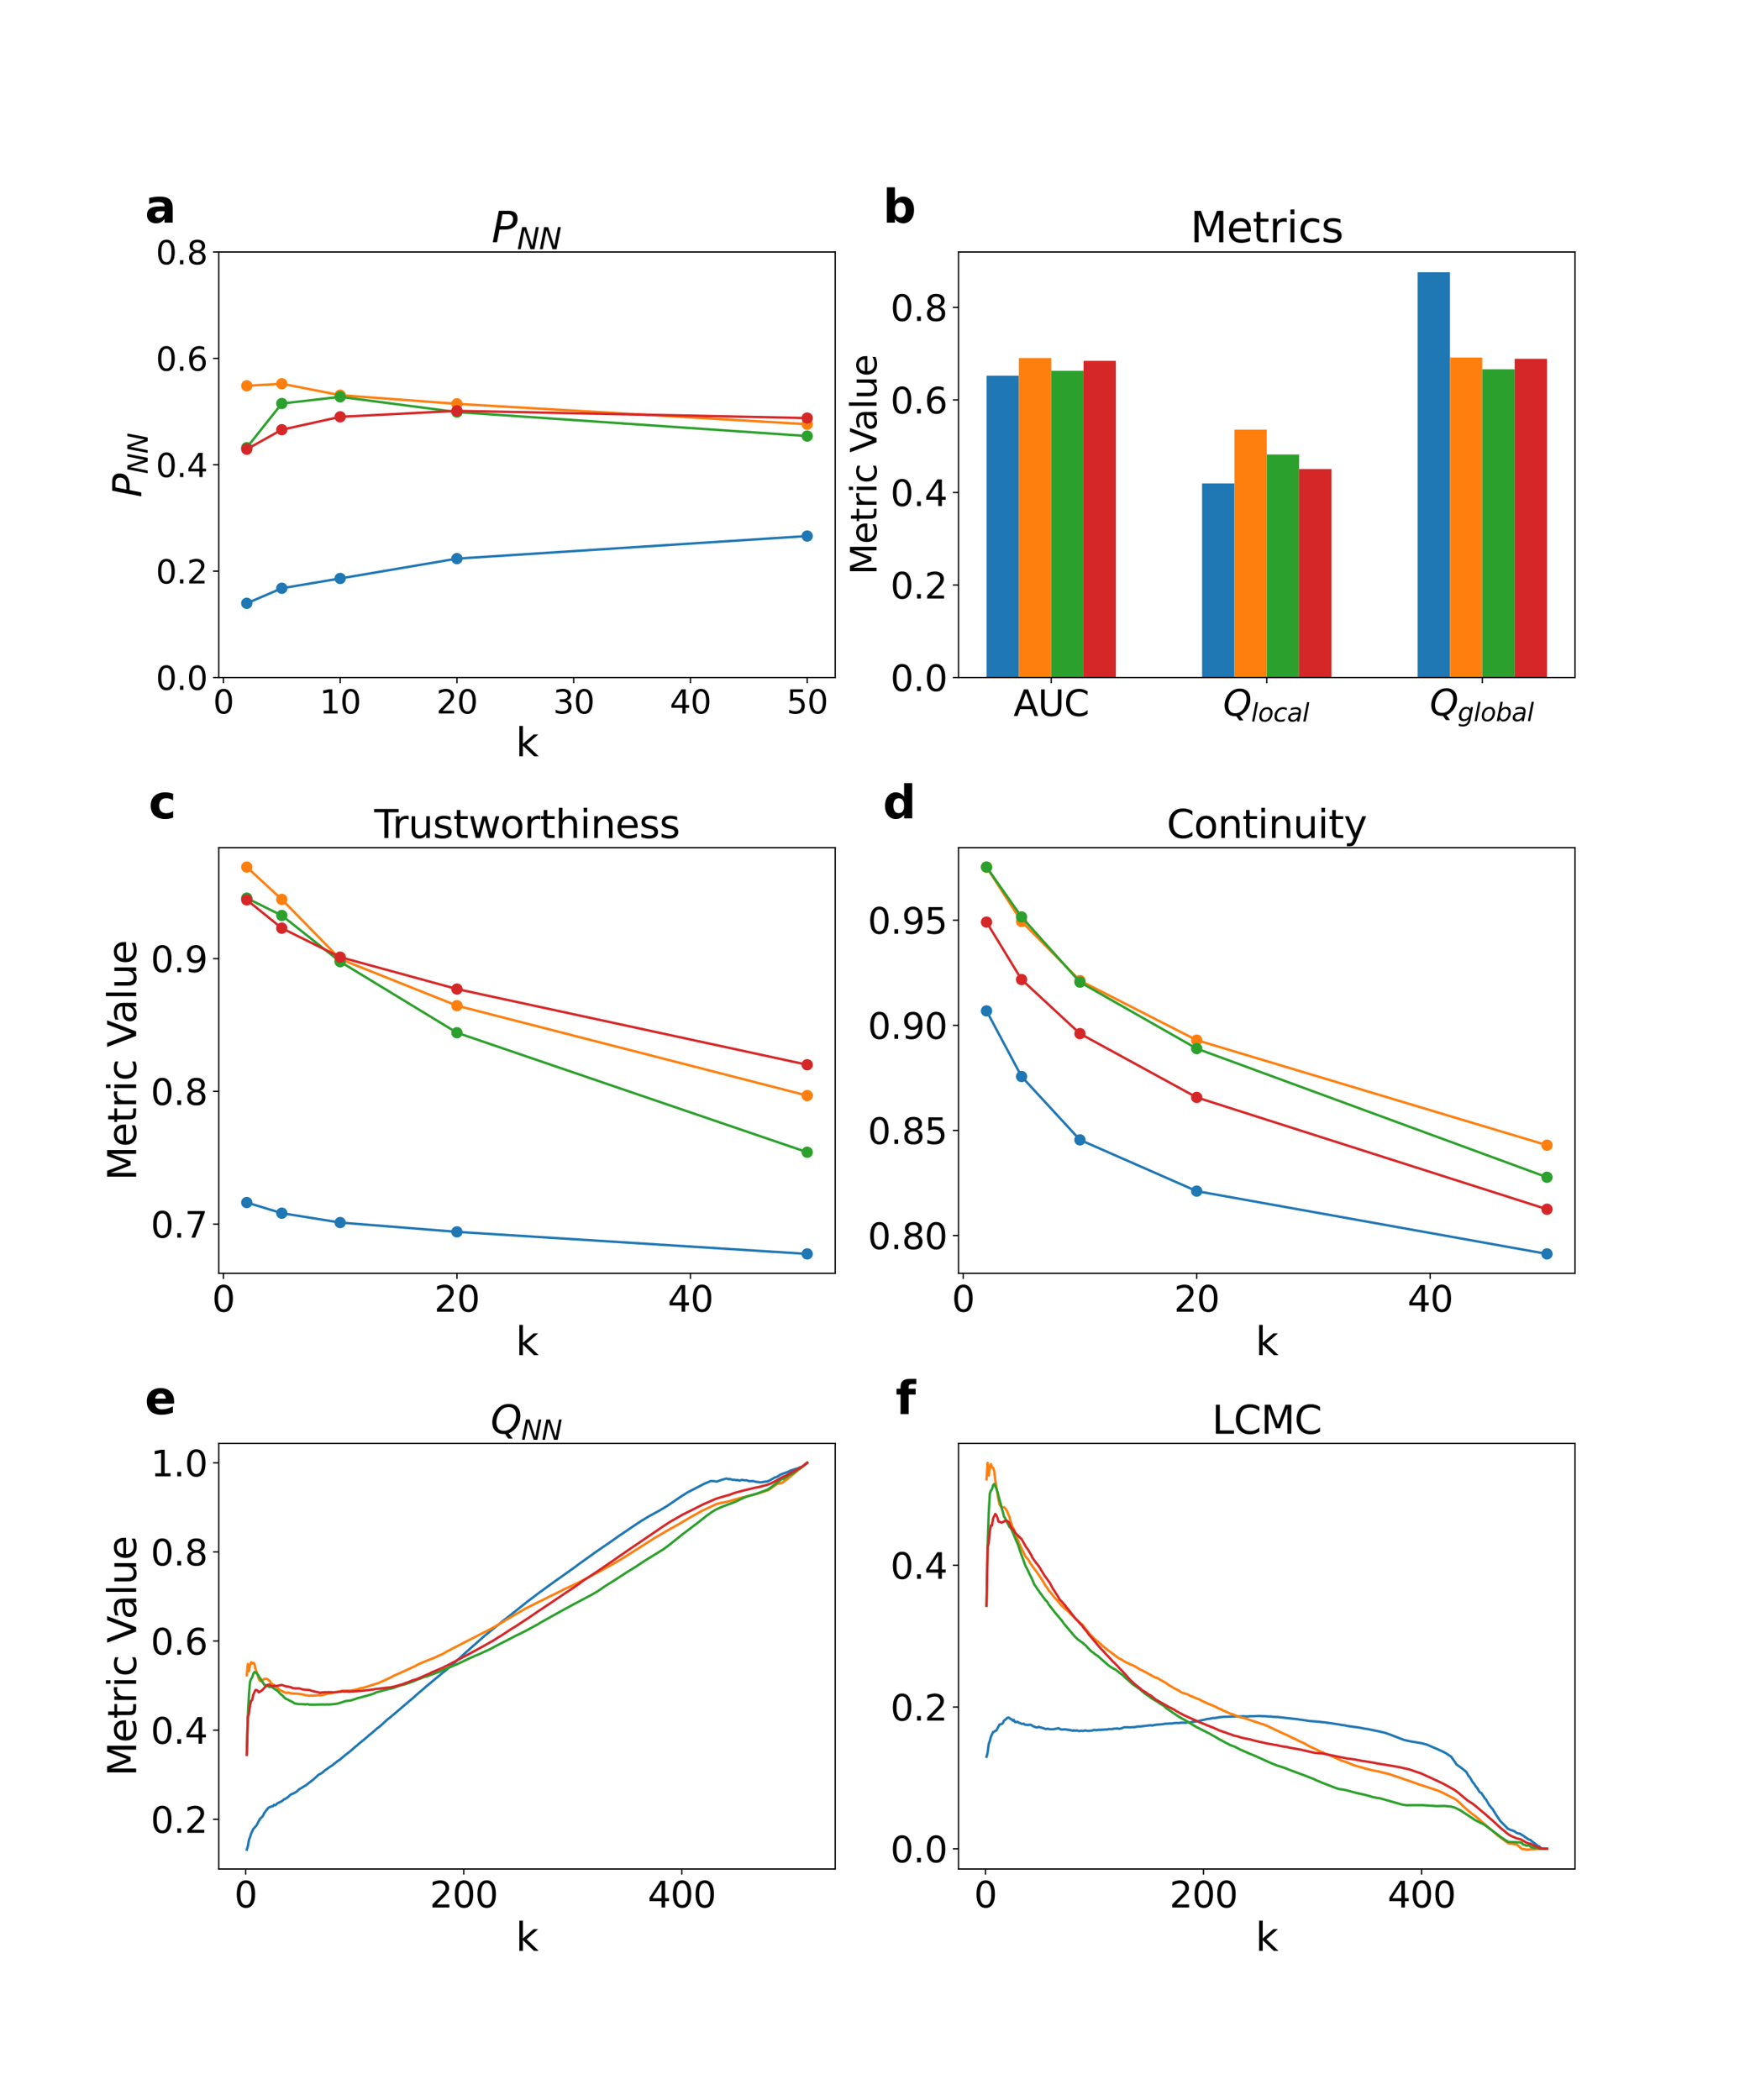 <?xml version="1.0" encoding="utf-8" standalone="no"?>
<!DOCTYPE svg PUBLIC "-//W3C//DTD SVG 1.1//EN"
  "http://www.w3.org/Graphics/SVG/1.1/DTD/svg11.dtd">
<svg xmlns:xlink="http://www.w3.org/1999/xlink" width="1080pt" height="1296pt" viewBox="0 0 1080 1296" xmlns="http://www.w3.org/2000/svg" version="1.1">
 <defs>
  <style type="text/css">*{stroke-linejoin: round; stroke-linecap: butt}</style>
 </defs>
 <g id="figure_1">
  <g id="patch_1">
   <path d="M 0 1296 
L 1080 1296 
L 1080 0 
L 0 0 
z
" style="fill: #ffffff"/>
  </g>
  <g id="axes_1">
   <g id="patch_2">
    <path d="M 135 418.131 
L 515.455 418.131 
L 515.455 155.52 
L 135 155.52 
z
" style="fill: #ffffff"/>
   </g>
   <g id="matplotlib.axis_1">
    <g id="xtick_1">
     <g id="line2d_1">
      <defs>
       <path id="m1fbada5e58" d="M 0 0 
L 0 3.5 
" style="stroke: #000000; stroke-width: 0.8"/>
      </defs>
      <g>
       <use xlink:href="#m1fbada5e58" x="137.882" y="418.131" style="stroke: #000000; stroke-width: 0.8"/>
      </g>
     </g>
     <g id="text_1">
      <!-- 0 -->
      <g transform="translate(131.52 440.327) scale(0.2 -0.2)">
       <defs>
        <path id="DejaVuSans-30" d="M 2034 4250 
Q 1547 4250 1301 3770 
Q 1056 3291 1056 2328 
Q 1056 1369 1301 889 
Q 1547 409 2034 409 
Q 2525 409 2770 889 
Q 3016 1369 3016 2328 
Q 3016 3291 2770 3770 
Q 2525 4250 2034 4250 
z
M 2034 4750 
Q 2819 4750 3233 4129 
Q 3647 3509 3647 2328 
Q 3647 1150 3233 529 
Q 2819 -91 2034 -91 
Q 1250 -91 836 529 
Q 422 1150 422 2328 
Q 422 3509 836 4129 
Q 1250 4750 2034 4750 
z
" transform="scale(0.016)"/>
       </defs>
       <use xlink:href="#DejaVuSans-30"/>
      </g>
     </g>
    </g>
    <g id="xtick_2">
     <g id="line2d_2">
      <g>
       <use xlink:href="#m1fbada5e58" x="209.938" y="418.131" style="stroke: #000000; stroke-width: 0.8"/>
      </g>
     </g>
     <g id="text_2">
      <!-- 10 -->
      <g transform="translate(197.213 440.327) scale(0.2 -0.2)">
       <defs>
        <path id="DejaVuSans-31" d="M 794 531 
L 1825 531 
L 1825 4091 
L 703 3866 
L 703 4441 
L 1819 4666 
L 2450 4666 
L 2450 531 
L 3481 531 
L 3481 0 
L 794 0 
L 794 531 
z
" transform="scale(0.016)"/>
       </defs>
       <use xlink:href="#DejaVuSans-31"/>
       <use xlink:href="#DejaVuSans-30" x="63.623"/>
      </g>
     </g>
    </g>
    <g id="xtick_3">
     <g id="line2d_3">
      <g>
       <use xlink:href="#m1fbada5e58" x="281.994" y="418.131" style="stroke: #000000; stroke-width: 0.8"/>
      </g>
     </g>
     <g id="text_3">
      <!-- 20 -->
      <g transform="translate(269.269 440.327) scale(0.2 -0.2)">
       <defs>
        <path id="DejaVuSans-32" d="M 1228 531 
L 3431 531 
L 3431 0 
L 469 0 
L 469 531 
Q 828 903 1448 1529 
Q 2069 2156 2228 2338 
Q 2531 2678 2651 2914 
Q 2772 3150 2772 3378 
Q 2772 3750 2511 3984 
Q 2250 4219 1831 4219 
Q 1534 4219 1204 4116 
Q 875 4013 500 3803 
L 500 4441 
Q 881 4594 1212 4672 
Q 1544 4750 1819 4750 
Q 2544 4750 2975 4387 
Q 3406 4025 3406 3419 
Q 3406 3131 3298 2873 
Q 3191 2616 2906 2266 
Q 2828 2175 2409 1742 
Q 1991 1309 1228 531 
z
" transform="scale(0.016)"/>
       </defs>
       <use xlink:href="#DejaVuSans-32"/>
       <use xlink:href="#DejaVuSans-30" x="63.623"/>
      </g>
     </g>
    </g>
    <g id="xtick_4">
     <g id="line2d_4">
      <g>
       <use xlink:href="#m1fbada5e58" x="354.05" y="418.131" style="stroke: #000000; stroke-width: 0.8"/>
      </g>
     </g>
     <g id="text_4">
      <!-- 30 -->
      <g transform="translate(341.325 440.327) scale(0.2 -0.2)">
       <defs>
        <path id="DejaVuSans-33" d="M 2597 2516 
Q 3050 2419 3304 2112 
Q 3559 1806 3559 1356 
Q 3559 666 3084 287 
Q 2609 -91 1734 -91 
Q 1441 -91 1130 -33 
Q 819 25 488 141 
L 488 750 
Q 750 597 1062 519 
Q 1375 441 1716 441 
Q 2309 441 2620 675 
Q 2931 909 2931 1356 
Q 2931 1769 2642 2001 
Q 2353 2234 1838 2234 
L 1294 2234 
L 1294 2753 
L 1863 2753 
Q 2328 2753 2575 2939 
Q 2822 3125 2822 3475 
Q 2822 3834 2567 4026 
Q 2313 4219 1838 4219 
Q 1578 4219 1281 4162 
Q 984 4106 628 3988 
L 628 4550 
Q 988 4650 1302 4700 
Q 1616 4750 1894 4750 
Q 2613 4750 3031 4423 
Q 3450 4097 3450 3541 
Q 3450 3153 3228 2886 
Q 3006 2619 2597 2516 
z
" transform="scale(0.016)"/>
       </defs>
       <use xlink:href="#DejaVuSans-33"/>
       <use xlink:href="#DejaVuSans-30" x="63.623"/>
      </g>
     </g>
    </g>
    <g id="xtick_5">
     <g id="line2d_5">
      <g>
       <use xlink:href="#m1fbada5e58" x="426.105" y="418.131" style="stroke: #000000; stroke-width: 0.8"/>
      </g>
     </g>
     <g id="text_5">
      <!-- 40 -->
      <g transform="translate(413.38 440.327) scale(0.2 -0.2)">
       <defs>
        <path id="DejaVuSans-34" d="M 2419 4116 
L 825 1625 
L 2419 1625 
L 2419 4116 
z
M 2253 4666 
L 3047 4666 
L 3047 1625 
L 3713 1625 
L 3713 1100 
L 3047 1100 
L 3047 0 
L 2419 0 
L 2419 1100 
L 313 1100 
L 313 1709 
L 2253 4666 
z
" transform="scale(0.016)"/>
       </defs>
       <use xlink:href="#DejaVuSans-34"/>
       <use xlink:href="#DejaVuSans-30" x="63.623"/>
      </g>
     </g>
    </g>
    <g id="xtick_6">
     <g id="line2d_6">
      <g>
       <use xlink:href="#m1fbada5e58" x="498.161" y="418.131" style="stroke: #000000; stroke-width: 0.8"/>
      </g>
     </g>
     <g id="text_6">
      <!-- 50 -->
      <g transform="translate(485.436 440.327) scale(0.2 -0.2)">
       <defs>
        <path id="DejaVuSans-35" d="M 691 4666 
L 3169 4666 
L 3169 4134 
L 1269 4134 
L 1269 2991 
Q 1406 3038 1543 3061 
Q 1681 3084 1819 3084 
Q 2600 3084 3056 2656 
Q 3513 2228 3513 1497 
Q 3513 744 3044 326 
Q 2575 -91 1722 -91 
Q 1428 -91 1123 -41 
Q 819 9 494 109 
L 494 744 
Q 775 591 1075 516 
Q 1375 441 1709 441 
Q 2250 441 2565 725 
Q 2881 1009 2881 1497 
Q 2881 1984 2565 2268 
Q 2250 2553 1709 2553 
Q 1456 2553 1204 2497 
Q 953 2441 691 2322 
L 691 4666 
z
" transform="scale(0.016)"/>
       </defs>
       <use xlink:href="#DejaVuSans-35"/>
       <use xlink:href="#DejaVuSans-30" x="63.623"/>
      </g>
     </g>
    </g>
    <g id="text_7">
     <!-- k -->
     <g transform="translate(318.279 466.723) scale(0.24 -0.24)">
      <defs>
       <path id="DejaVuSans-6b" d="M 581 4863 
L 1159 4863 
L 1159 1991 
L 2875 3500 
L 3609 3500 
L 1753 1863 
L 3688 0 
L 2938 0 
L 1159 1709 
L 1159 0 
L 581 0 
L 581 4863 
z
" transform="scale(0.016)"/>
      </defs>
      <use xlink:href="#DejaVuSans-6b"/>
     </g>
    </g>
   </g>
   <g id="matplotlib.axis_2">
    <g id="ytick_1">
     <g id="line2d_7">
      <defs>
       <path id="m3d58cf6aff" d="M 0 0 
L -3.5 0 
" style="stroke: #000000; stroke-width: 0.8"/>
      </defs>
      <g>
       <use xlink:href="#m3d58cf6aff" x="135" y="418.131" style="stroke: #000000; stroke-width: 0.8"/>
      </g>
     </g>
     <g id="text_8">
      <!-- 0.0 -->
      <g transform="translate(96.194 425.729) scale(0.2 -0.2)">
       <defs>
        <path id="DejaVuSans-2e" d="M 684 794 
L 1344 794 
L 1344 0 
L 684 0 
L 684 794 
z
" transform="scale(0.016)"/>
       </defs>
       <use xlink:href="#DejaVuSans-30"/>
       <use xlink:href="#DejaVuSans-2e" x="63.623"/>
       <use xlink:href="#DejaVuSans-30" x="95.41"/>
      </g>
     </g>
    </g>
    <g id="ytick_2">
     <g id="line2d_8">
      <g>
       <use xlink:href="#m3d58cf6aff" x="135" y="352.478" style="stroke: #000000; stroke-width: 0.8"/>
      </g>
     </g>
     <g id="text_9">
      <!-- 0.2 -->
      <g transform="translate(96.194 360.076) scale(0.2 -0.2)">
       <use xlink:href="#DejaVuSans-30"/>
       <use xlink:href="#DejaVuSans-2e" x="63.623"/>
       <use xlink:href="#DejaVuSans-32" x="95.41"/>
      </g>
     </g>
    </g>
    <g id="ytick_3">
     <g id="line2d_9">
      <g>
       <use xlink:href="#m3d58cf6aff" x="135" y="286.825" style="stroke: #000000; stroke-width: 0.8"/>
      </g>
     </g>
     <g id="text_10">
      <!-- 0.4 -->
      <g transform="translate(96.194 294.424) scale(0.2 -0.2)">
       <use xlink:href="#DejaVuSans-30"/>
       <use xlink:href="#DejaVuSans-2e" x="63.623"/>
       <use xlink:href="#DejaVuSans-34" x="95.41"/>
      </g>
     </g>
    </g>
    <g id="ytick_4">
     <g id="line2d_10">
      <g>
       <use xlink:href="#m3d58cf6aff" x="135" y="221.173" style="stroke: #000000; stroke-width: 0.8"/>
      </g>
     </g>
     <g id="text_11">
      <!-- 0.6 -->
      <g transform="translate(96.194 228.771) scale(0.2 -0.2)">
       <defs>
        <path id="DejaVuSans-36" d="M 2113 2584 
Q 1688 2584 1439 2293 
Q 1191 2003 1191 1497 
Q 1191 994 1439 701 
Q 1688 409 2113 409 
Q 2538 409 2786 701 
Q 3034 994 3034 1497 
Q 3034 2003 2786 2293 
Q 2538 2584 2113 2584 
z
M 3366 4563 
L 3366 3988 
Q 3128 4100 2886 4159 
Q 2644 4219 2406 4219 
Q 1781 4219 1451 3797 
Q 1122 3375 1075 2522 
Q 1259 2794 1537 2939 
Q 1816 3084 2150 3084 
Q 2853 3084 3261 2657 
Q 3669 2231 3669 1497 
Q 3669 778 3244 343 
Q 2819 -91 2113 -91 
Q 1303 -91 875 529 
Q 447 1150 447 2328 
Q 447 3434 972 4092 
Q 1497 4750 2381 4750 
Q 2619 4750 2861 4703 
Q 3103 4656 3366 4563 
z
" transform="scale(0.016)"/>
       </defs>
       <use xlink:href="#DejaVuSans-30"/>
       <use xlink:href="#DejaVuSans-2e" x="63.623"/>
       <use xlink:href="#DejaVuSans-36" x="95.41"/>
      </g>
     </g>
    </g>
    <g id="ytick_5">
     <g id="line2d_11">
      <g>
       <use xlink:href="#m3d58cf6aff" x="135" y="155.52" style="stroke: #000000; stroke-width: 0.8"/>
      </g>
     </g>
     <g id="text_12">
      <!-- 0.8 -->
      <g transform="translate(96.194 163.118) scale(0.2 -0.2)">
       <defs>
        <path id="DejaVuSans-38" d="M 2034 2216 
Q 1584 2216 1326 1975 
Q 1069 1734 1069 1313 
Q 1069 891 1326 650 
Q 1584 409 2034 409 
Q 2484 409 2743 651 
Q 3003 894 3003 1313 
Q 3003 1734 2745 1975 
Q 2488 2216 2034 2216 
z
M 1403 2484 
Q 997 2584 770 2862 
Q 544 3141 544 3541 
Q 544 4100 942 4425 
Q 1341 4750 2034 4750 
Q 2731 4750 3128 4425 
Q 3525 4100 3525 3541 
Q 3525 3141 3298 2862 
Q 3072 2584 2669 2484 
Q 3125 2378 3379 2068 
Q 3634 1759 3634 1313 
Q 3634 634 3220 271 
Q 2806 -91 2034 -91 
Q 1263 -91 848 271 
Q 434 634 434 1313 
Q 434 1759 690 2068 
Q 947 2378 1403 2484 
z
M 1172 3481 
Q 1172 3119 1398 2916 
Q 1625 2713 2034 2713 
Q 2441 2713 2670 2916 
Q 2900 3119 2900 3481 
Q 2900 3844 2670 4047 
Q 2441 4250 2034 4250 
Q 1625 4250 1398 4047 
Q 1172 3844 1172 3481 
z
" transform="scale(0.016)"/>
       </defs>
       <use xlink:href="#DejaVuSans-30"/>
       <use xlink:href="#DejaVuSans-2e" x="63.623"/>
       <use xlink:href="#DejaVuSans-38" x="95.41"/>
      </g>
     </g>
    </g>
    <g id="text_13">
     <!-- $P_{NN}$ -->
     <g transform="translate(87.203 306.985) rotate(-90) scale(0.24 -0.24)">
      <defs>
       <path id="DejaVuSans-Oblique-50" d="M 1081 4666 
L 2541 4666 
Q 3178 4666 3512 4369 
Q 3847 4072 3847 3500 
Q 3847 2731 3353 2303 
Q 2859 1875 1966 1875 
L 1172 1875 
L 806 0 
L 172 0 
L 1081 4666 
z
M 1613 4147 
L 1275 2394 
L 2069 2394 
Q 2606 2394 2893 2669 
Q 3181 2944 3181 3456 
Q 3181 3784 2986 3965 
Q 2791 4147 2438 4147 
L 1613 4147 
z
" transform="scale(0.016)"/>
       <path id="DejaVuSans-Oblique-4e" d="M 1081 4666 
L 1931 4666 
L 3219 666 
L 4000 4666 
L 4616 4666 
L 3706 0 
L 2853 0 
L 1569 4025 
L 788 0 
L 172 0 
L 1081 4666 
z
" transform="scale(0.016)"/>
      </defs>
      <use xlink:href="#DejaVuSans-Oblique-50" transform="translate(0 0.094)"/>
      <use xlink:href="#DejaVuSans-Oblique-4e" transform="translate(60.303 -16.312) scale(0.7)"/>
      <use xlink:href="#DejaVuSans-Oblique-4e" transform="translate(112.666 -16.312) scale(0.7)"/>
     </g>
    </g>
   </g>
   <g id="line2d_12">
    <path d="M 152.293 372.326 
L 173.91 363.038 
L 209.938 356.995 
L 281.994 344.748 
L 498.161 330.81 
" clip-path="url(#p209186931c)" style="fill: none; stroke: #1f77b4; stroke-width: 1.5; stroke-linecap: square"/>
    <defs>
     <path id="m7658a492e3" d="M 0 3 
C 0.796 3 1.559 2.684 2.121 2.121 
C 2.684 1.559 3 0.796 3 0 
C 3 -0.796 2.684 -1.559 2.121 -2.121 
C 1.559 -2.684 0.796 -3 0 -3 
C -0.796 -3 -1.559 -2.684 -2.121 -2.121 
C -2.684 -1.559 -3 -0.796 -3 0 
C -3 0.796 -2.684 1.559 -2.121 2.121 
C -1.559 2.684 -0.796 3 0 3 
z
" style="stroke: #1f77b4"/>
    </defs>
    <g clip-path="url(#p209186931c)">
     <use xlink:href="#m7658a492e3" x="152.293" y="372.326" style="fill: #1f77b4; stroke: #1f77b4"/>
     <use xlink:href="#m7658a492e3" x="173.91" y="363.038" style="fill: #1f77b4; stroke: #1f77b4"/>
     <use xlink:href="#m7658a492e3" x="209.938" y="356.995" style="fill: #1f77b4; stroke: #1f77b4"/>
     <use xlink:href="#m7658a492e3" x="281.994" y="344.748" style="fill: #1f77b4; stroke: #1f77b4"/>
     <use xlink:href="#m7658a492e3" x="498.161" y="330.81" style="fill: #1f77b4; stroke: #1f77b4"/>
    </g>
   </g>
   <g id="line2d_13">
    <path d="M 152.293 238.095 
L 173.91 236.822 
L 209.938 243.884 
L 281.994 249.228 
L 498.161 261.798 
" clip-path="url(#p209186931c)" style="fill: none; stroke: #ff7f0e; stroke-width: 1.5; stroke-linecap: square"/>
    <defs>
     <path id="m1d2dc3e8e3" d="M 0 3 
C 0.796 3 1.559 2.684 2.121 2.121 
C 2.684 1.559 3 0.796 3 0 
C 3 -0.796 2.684 -1.559 2.121 -2.121 
C 1.559 -2.684 0.796 -3 0 -3 
C -0.796 -3 -1.559 -2.684 -2.121 -2.121 
C -2.684 -1.559 -3 -0.796 -3 0 
C -3 0.796 -2.684 1.559 -2.121 2.121 
C -1.559 2.684 -0.796 3 0 3 
z
" style="stroke: #ff7f0e"/>
    </defs>
    <g clip-path="url(#p209186931c)">
     <use xlink:href="#m1d2dc3e8e3" x="152.293" y="238.095" style="fill: #ff7f0e; stroke: #ff7f0e"/>
     <use xlink:href="#m1d2dc3e8e3" x="173.91" y="236.822" style="fill: #ff7f0e; stroke: #ff7f0e"/>
     <use xlink:href="#m1d2dc3e8e3" x="209.938" y="243.884" style="fill: #ff7f0e; stroke: #ff7f0e"/>
     <use xlink:href="#m1d2dc3e8e3" x="281.994" y="249.228" style="fill: #ff7f0e; stroke: #ff7f0e"/>
     <use xlink:href="#m1d2dc3e8e3" x="498.161" y="261.798" style="fill: #ff7f0e; stroke: #ff7f0e"/>
    </g>
   </g>
   <g id="line2d_14">
    <path d="M 152.293 276.265 
L 173.91 249.037 
L 209.938 244.902 
L 281.994 254.317 
L 498.161 269.114 
" clip-path="url(#p209186931c)" style="fill: none; stroke: #2ca02c; stroke-width: 1.5; stroke-linecap: square"/>
    <defs>
     <path id="mfef12eb65b" d="M 0 3 
C 0.796 3 1.559 2.684 2.121 2.121 
C 2.684 1.559 3 0.796 3 0 
C 3 -0.796 2.684 -1.559 2.121 -2.121 
C 1.559 -2.684 0.796 -3 0 -3 
C -0.796 -3 -1.559 -2.684 -2.121 -2.121 
C -2.684 -1.559 -3 -0.796 -3 0 
C -3 0.796 -2.684 1.559 -2.121 2.121 
C -1.559 2.684 -0.796 3 0 3 
z
" style="stroke: #2ca02c"/>
    </defs>
    <g clip-path="url(#p209186931c)">
     <use xlink:href="#mfef12eb65b" x="152.293" y="276.265" style="fill: #2ca02c; stroke: #2ca02c"/>
     <use xlink:href="#mfef12eb65b" x="173.91" y="249.037" style="fill: #2ca02c; stroke: #2ca02c"/>
     <use xlink:href="#mfef12eb65b" x="209.938" y="244.902" style="fill: #2ca02c; stroke: #2ca02c"/>
     <use xlink:href="#mfef12eb65b" x="281.994" y="254.317" style="fill: #2ca02c; stroke: #2ca02c"/>
     <use xlink:href="#mfef12eb65b" x="498.161" y="269.114" style="fill: #2ca02c; stroke: #2ca02c"/>
    </g>
   </g>
   <g id="line2d_15">
    <path d="M 152.293 277.219 
L 173.91 265.196 
L 209.938 257.243 
L 281.994 253.554 
L 498.161 258.007 
" clip-path="url(#p209186931c)" style="fill: none; stroke: #d62728; stroke-width: 1.5; stroke-linecap: square"/>
    <defs>
     <path id="ma2fcb63aa4" d="M 0 3 
C 0.796 3 1.559 2.684 2.121 2.121 
C 2.684 1.559 3 0.796 3 0 
C 3 -0.796 2.684 -1.559 2.121 -2.121 
C 1.559 -2.684 0.796 -3 0 -3 
C -0.796 -3 -1.559 -2.684 -2.121 -2.121 
C -2.684 -1.559 -3 -0.796 -3 0 
C -3 0.796 -2.684 1.559 -2.121 2.121 
C -1.559 2.684 -0.796 3 0 3 
z
" style="stroke: #d62728"/>
    </defs>
    <g clip-path="url(#p209186931c)">
     <use xlink:href="#ma2fcb63aa4" x="152.293" y="277.219" style="fill: #d62728; stroke: #d62728"/>
     <use xlink:href="#ma2fcb63aa4" x="173.91" y="265.196" style="fill: #d62728; stroke: #d62728"/>
     <use xlink:href="#ma2fcb63aa4" x="209.938" y="257.243" style="fill: #d62728; stroke: #d62728"/>
     <use xlink:href="#ma2fcb63aa4" x="281.994" y="253.554" style="fill: #d62728; stroke: #d62728"/>
     <use xlink:href="#ma2fcb63aa4" x="498.161" y="258.007" style="fill: #d62728; stroke: #d62728"/>
    </g>
   </g>
   <g id="patch_3">
    <path d="M 135 418.131 
L 135 155.52 
" style="fill: none; stroke: #000000; stroke-width: 0.8; stroke-linejoin: miter; stroke-linecap: square"/>
   </g>
   <g id="patch_4">
    <path d="M 515.455 418.131 
L 515.455 155.52 
" style="fill: none; stroke: #000000; stroke-width: 0.8; stroke-linejoin: miter; stroke-linecap: square"/>
   </g>
   <g id="patch_5">
    <path d="M 135 418.131 
L 515.455 418.131 
" style="fill: none; stroke: #000000; stroke-width: 0.8; stroke-linejoin: miter; stroke-linecap: square"/>
   </g>
   <g id="patch_6">
    <path d="M 135 155.52 
L 515.455 155.52 
" style="fill: none; stroke: #000000; stroke-width: 0.8; stroke-linejoin: miter; stroke-linecap: square"/>
   </g>
   <g id="text_14">
    <!-- a -->
    <g transform="translate(89.473 137.404) scale(0.28 -0.28)">
     <defs>
      <path id="DejaVuSans-Bold-61" d="M 2106 1575 
Q 1756 1575 1579 1456 
Q 1403 1338 1403 1106 
Q 1403 894 1545 773 
Q 1688 653 1941 653 
Q 2256 653 2472 879 
Q 2688 1106 2688 1447 
L 2688 1575 
L 2106 1575 
z
M 3816 1997 
L 3816 0 
L 2688 0 
L 2688 519 
Q 2463 200 2181 54 
Q 1900 -91 1497 -91 
Q 953 -91 614 226 
Q 275 544 275 1050 
Q 275 1666 698 1953 
Q 1122 2241 2028 2241 
L 2688 2241 
L 2688 2328 
Q 2688 2594 2478 2717 
Q 2269 2841 1825 2841 
Q 1466 2841 1156 2769 
Q 847 2697 581 2553 
L 581 3406 
Q 941 3494 1303 3539 
Q 1666 3584 2028 3584 
Q 2975 3584 3395 3211 
Q 3816 2838 3816 1997 
z
" transform="scale(0.016)"/>
     </defs>
     <use xlink:href="#DejaVuSans-Bold-61"/>
    </g>
   </g>
   <g id="text_15">
    <!-- $P_{NN}$ -->
    <g transform="translate(303.387 149.52) scale(0.26 -0.26)">
     <use xlink:href="#DejaVuSans-Oblique-50" transform="translate(0 0.094)"/>
     <use xlink:href="#DejaVuSans-Oblique-4e" transform="translate(60.303 -16.312) scale(0.7)"/>
     <use xlink:href="#DejaVuSans-Oblique-4e" transform="translate(112.666 -16.312) scale(0.7)"/>
    </g>
   </g>
  </g>
  <g id="axes_2">
   <g id="patch_7">
    <path d="M 591.545 418.131 
L 972 418.131 
L 972 155.52 
L 591.545 155.52 
z
" style="fill: #ffffff"/>
   </g>
   <g id="patch_8">
    <path d="M 608.839 418.131 
L 628.793 418.131 
L 628.793 231.841 
L 608.839 231.841 
z
" clip-path="url(#pdfa0c9e75c)" style="fill: #1f77b4"/>
   </g>
   <g id="patch_9">
    <path d="M 741.865 418.131 
L 761.819 418.131 
L 761.819 298.335 
L 741.865 298.335 
z
" clip-path="url(#pdfa0c9e75c)" style="fill: #1f77b4"/>
   </g>
   <g id="patch_10">
    <path d="M 874.891 418.131 
L 894.845 418.131 
L 894.845 168.025 
L 874.891 168.025 
z
" clip-path="url(#pdfa0c9e75c)" style="fill: #1f77b4"/>
   </g>
   <g id="patch_11">
    <path d="M 628.793 418.131 
L 648.747 418.131 
L 648.747 220.941 
L 628.793 220.941 
z
" clip-path="url(#pdfa0c9e75c)" style="fill: #ff7f0e"/>
   </g>
   <g id="patch_12">
    <path d="M 761.819 418.131 
L 781.773 418.131 
L 781.773 265.132 
L 761.819 265.132 
z
" clip-path="url(#pdfa0c9e75c)" style="fill: #ff7f0e"/>
   </g>
   <g id="patch_13">
    <path d="M 894.845 418.131 
L 914.799 418.131 
L 914.799 220.635 
L 894.845 220.635 
z
" clip-path="url(#pdfa0c9e75c)" style="fill: #ff7f0e"/>
   </g>
   <g id="patch_14">
    <path d="M 648.747 418.131 
L 668.701 418.131 
L 668.701 228.829 
L 648.747 228.829 
z
" clip-path="url(#pdfa0c9e75c)" style="fill: #2ca02c"/>
   </g>
   <g id="patch_15">
    <path d="M 781.773 418.131 
L 801.727 418.131 
L 801.727 280.489 
L 781.773 280.489 
z
" clip-path="url(#pdfa0c9e75c)" style="fill: #2ca02c"/>
   </g>
   <g id="patch_16">
    <path d="M 914.799 418.131 
L 934.753 418.131 
L 934.753 227.903 
L 914.799 227.903 
z
" clip-path="url(#pdfa0c9e75c)" style="fill: #2ca02c"/>
   </g>
   <g id="patch_17">
    <path d="M 668.701 418.131 
L 688.654 418.131 
L 688.654 222.695 
L 668.701 222.695 
z
" clip-path="url(#pdfa0c9e75c)" style="fill: #d62728"/>
   </g>
   <g id="patch_18">
    <path d="M 801.727 418.131 
L 821.681 418.131 
L 821.681 289.503 
L 801.727 289.503 
z
" clip-path="url(#pdfa0c9e75c)" style="fill: #d62728"/>
   </g>
   <g id="patch_19">
    <path d="M 934.753 418.131 
L 954.707 418.131 
L 954.707 221.406 
L 934.753 221.406 
z
" clip-path="url(#pdfa0c9e75c)" style="fill: #d62728"/>
   </g>
   <g id="matplotlib.axis_3">
    <g id="xtick_7">
     <g id="line2d_16">
      <g>
       <use xlink:href="#m1fbada5e58" x="648.747" y="418.131" style="stroke: #000000; stroke-width: 0.8"/>
      </g>
     </g>
     <g id="text_16">
      <!-- AUC -->
      <g transform="translate(625.49 441.847) scale(0.22 -0.22)">
       <defs>
        <path id="DejaVuSans-41" d="M 2188 4044 
L 1331 1722 
L 3047 1722 
L 2188 4044 
z
M 1831 4666 
L 2547 4666 
L 4325 0 
L 3669 0 
L 3244 1197 
L 1141 1197 
L 716 0 
L 50 0 
L 1831 4666 
z
" transform="scale(0.016)"/>
        <path id="DejaVuSans-55" d="M 556 4666 
L 1191 4666 
L 1191 1831 
Q 1191 1081 1462 751 
Q 1734 422 2344 422 
Q 2950 422 3222 751 
Q 3494 1081 3494 1831 
L 3494 4666 
L 4128 4666 
L 4128 1753 
Q 4128 841 3676 375 
Q 3225 -91 2344 -91 
Q 1459 -91 1007 375 
Q 556 841 556 1753 
L 556 4666 
z
" transform="scale(0.016)"/>
        <path id="DejaVuSans-43" d="M 4122 4306 
L 4122 3641 
Q 3803 3938 3442 4084 
Q 3081 4231 2675 4231 
Q 1875 4231 1450 3742 
Q 1025 3253 1025 2328 
Q 1025 1406 1450 917 
Q 1875 428 2675 428 
Q 3081 428 3442 575 
Q 3803 722 4122 1019 
L 4122 359 
Q 3791 134 3420 21 
Q 3050 -91 2638 -91 
Q 1578 -91 968 557 
Q 359 1206 359 2328 
Q 359 3453 968 4101 
Q 1578 4750 2638 4750 
Q 3056 4750 3426 4639 
Q 3797 4528 4122 4306 
z
" transform="scale(0.016)"/>
       </defs>
       <use xlink:href="#DejaVuSans-41"/>
       <use xlink:href="#DejaVuSans-55" x="68.408"/>
       <use xlink:href="#DejaVuSans-43" x="141.602"/>
      </g>
     </g>
    </g>
    <g id="xtick_8">
     <g id="line2d_17">
      <g>
       <use xlink:href="#m1fbada5e58" x="781.773" y="418.131" style="stroke: #000000; stroke-width: 0.8"/>
      </g>
     </g>
     <g id="text_17">
      <!-- $Q_{local}$ -->
      <g transform="translate(754.823 441.847) scale(0.22 -0.22)">
       <defs>
        <path id="DejaVuSans-Oblique-51" d="M 2309 -84 
Q 2275 -88 2237 -89 
Q 2200 -91 2125 -91 
Q 1250 -91 756 411 
Q 263 913 263 1797 
Q 263 2319 452 2844 
Q 641 3369 978 3788 
Q 1369 4269 1858 4509 
Q 2347 4750 2938 4750 
Q 3794 4750 4287 4245 
Q 4781 3741 4781 2869 
Q 4781 1928 4265 1147 
Q 3750 366 2919 44 
L 3553 -825 
L 2847 -825 
L 2309 -84 
z
M 2919 4238 
Q 2400 4238 2003 3986 
Q 1606 3734 1313 3219 
Q 1125 2891 1026 2522 
Q 928 2153 928 1778 
Q 928 1128 1239 775 
Q 1550 422 2119 422 
Q 2631 422 3032 676 
Q 3434 931 3719 1434 
Q 3909 1772 4009 2142 
Q 4109 2513 4109 2881 
Q 4109 3528 3796 3883 
Q 3484 4238 2919 4238 
z
" transform="scale(0.016)"/>
        <path id="DejaVuSans-Oblique-6c" d="M 1172 4863 
L 1747 4863 
L 800 0 
L 225 0 
L 1172 4863 
z
" transform="scale(0.016)"/>
        <path id="DejaVuSans-Oblique-6f" d="M 1625 -91 
Q 1009 -91 651 289 
Q 294 669 294 1325 
Q 294 1706 417 2101 
Q 541 2497 738 2766 
Q 1047 3184 1428 3384 
Q 1809 3584 2291 3584 
Q 2888 3584 3255 3212 
Q 3622 2841 3622 2241 
Q 3622 1825 3500 1412 
Q 3378 1000 3181 728 
Q 2875 309 2494 109 
Q 2113 -91 1625 -91 
z
M 891 1344 
Q 891 869 1089 633 
Q 1288 397 1691 397 
Q 2269 397 2648 901 
Q 3028 1406 3028 2181 
Q 3028 2634 2825 2865 
Q 2622 3097 2228 3097 
Q 1903 3097 1650 2945 
Q 1397 2794 1197 2484 
Q 1050 2253 970 1956 
Q 891 1659 891 1344 
z
" transform="scale(0.016)"/>
        <path id="DejaVuSans-Oblique-63" d="M 3431 3366 
L 3316 2797 
Q 3109 2947 2876 3022 
Q 2644 3097 2394 3097 
Q 2119 3097 1870 3000 
Q 1622 2903 1453 2725 
Q 1184 2453 1037 2087 
Q 891 1722 891 1331 
Q 891 859 1127 628 
Q 1363 397 1844 397 
Q 2081 397 2348 469 
Q 2616 541 2906 684 
L 2797 116 
Q 2547 13 2283 -39 
Q 2019 -91 1741 -91 
Q 1044 -91 669 257 
Q 294 606 294 1253 
Q 294 1797 489 2255 
Q 684 2713 1069 3078 
Q 1331 3328 1684 3456 
Q 2038 3584 2456 3584 
Q 2700 3584 2940 3529 
Q 3181 3475 3431 3366 
z
" transform="scale(0.016)"/>
        <path id="DejaVuSans-Oblique-61" d="M 3438 1997 
L 3047 0 
L 2472 0 
L 2578 531 
Q 2325 219 2001 64 
Q 1678 -91 1281 -91 
Q 834 -91 548 182 
Q 263 456 263 884 
Q 263 1497 752 1853 
Q 1241 2209 2100 2209 
L 2900 2209 
L 2931 2363 
Q 2938 2388 2941 2417 
Q 2944 2447 2944 2509 
Q 2944 2788 2717 2942 
Q 2491 3097 2081 3097 
Q 1800 3097 1504 3025 
Q 1209 2953 897 2809 
L 997 3341 
Q 1322 3463 1633 3523 
Q 1944 3584 2234 3584 
Q 2853 3584 3176 3315 
Q 3500 3047 3500 2534 
Q 3500 2431 3484 2292 
Q 3469 2153 3438 1997 
z
M 2816 1759 
L 2241 1759 
Q 1534 1759 1195 1570 
Q 856 1381 856 984 
Q 856 709 1029 553 
Q 1203 397 1509 397 
Q 1978 397 2328 733 
Q 2678 1069 2791 1631 
L 2816 1759 
z
" transform="scale(0.016)"/>
       </defs>
       <use xlink:href="#DejaVuSans-Oblique-51" transform="translate(0 0.781)"/>
       <use xlink:href="#DejaVuSans-Oblique-6c" transform="translate(78.711 -15.625) scale(0.7)"/>
       <use xlink:href="#DejaVuSans-Oblique-6f" transform="translate(98.159 -15.625) scale(0.7)"/>
       <use xlink:href="#DejaVuSans-Oblique-63" transform="translate(140.986 -15.625) scale(0.7)"/>
       <use xlink:href="#DejaVuSans-Oblique-61" transform="translate(179.473 -15.625) scale(0.7)"/>
       <use xlink:href="#DejaVuSans-Oblique-6c" transform="translate(222.368 -15.625) scale(0.7)"/>
      </g>
     </g>
    </g>
    <g id="xtick_9">
     <g id="line2d_18">
      <g>
       <use xlink:href="#m1fbada5e58" x="914.799" y="418.131" style="stroke: #000000; stroke-width: 0.8"/>
      </g>
     </g>
     <g id="text_18">
      <!-- $Q_{global}$ -->
      <g transform="translate(882.349 441.631) scale(0.22 -0.22)">
       <defs>
        <path id="DejaVuSans-Oblique-67" d="M 3816 3500 
L 3219 434 
Q 3047 -456 2561 -893 
Q 2075 -1331 1253 -1331 
Q 950 -1331 690 -1286 
Q 431 -1241 206 -1147 
L 313 -588 
Q 525 -725 762 -790 
Q 1000 -856 1269 -856 
Q 1816 -856 2167 -557 
Q 2519 -259 2631 300 
L 2681 563 
Q 2441 288 2122 144 
Q 1803 0 1434 0 
Q 903 0 598 351 
Q 294 703 294 1319 
Q 294 1803 478 2267 
Q 663 2731 997 3091 
Q 1219 3328 1514 3456 
Q 1809 3584 2131 3584 
Q 2484 3584 2746 3420 
Q 3009 3256 3138 2956 
L 3238 3500 
L 3816 3500 
z
M 2950 2216 
Q 2950 2641 2750 2872 
Q 2550 3103 2181 3103 
Q 1953 3103 1747 3012 
Q 1541 2922 1394 2759 
Q 1156 2491 1023 2127 
Q 891 1763 891 1375 
Q 891 944 1092 712 
Q 1294 481 1672 481 
Q 2219 481 2584 976 
Q 2950 1472 2950 2216 
z
" transform="scale(0.016)"/>
        <path id="DejaVuSans-Oblique-62" d="M 3169 2138 
Q 3169 2591 2961 2847 
Q 2753 3103 2388 3103 
Q 2122 3103 1889 2973 
Q 1656 2844 1484 2597 
Q 1303 2338 1198 1995 
Q 1094 1653 1094 1313 
Q 1094 881 1298 636 
Q 1503 391 1863 391 
Q 2134 391 2365 517 
Q 2597 644 2772 891 
Q 2950 1147 3059 1487 
Q 3169 1828 3169 2138 
z
M 1381 2969 
Q 1594 3256 1914 3420 
Q 2234 3584 2584 3584 
Q 3122 3584 3439 3221 
Q 3756 2859 3756 2241 
Q 3756 1734 3570 1259 
Q 3384 784 3041 416 
Q 2816 172 2522 40 
Q 2228 -91 1906 -91 
Q 1566 -91 1316 65 
Q 1066 222 909 531 
L 806 0 
L 231 0 
L 1178 4863 
L 1753 4863 
L 1381 2969 
z
" transform="scale(0.016)"/>
       </defs>
       <use xlink:href="#DejaVuSans-Oblique-51" transform="translate(0 0.781)"/>
       <use xlink:href="#DejaVuSans-Oblique-67" transform="translate(78.711 -15.625) scale(0.7)"/>
       <use xlink:href="#DejaVuSans-Oblique-6c" transform="translate(123.145 -15.625) scale(0.7)"/>
       <use xlink:href="#DejaVuSans-Oblique-6f" transform="translate(142.593 -15.625) scale(0.7)"/>
       <use xlink:href="#DejaVuSans-Oblique-62" transform="translate(185.42 -15.625) scale(0.7)"/>
       <use xlink:href="#DejaVuSans-Oblique-61" transform="translate(229.854 -15.625) scale(0.7)"/>
       <use xlink:href="#DejaVuSans-Oblique-6c" transform="translate(272.749 -15.625) scale(0.7)"/>
      </g>
     </g>
    </g>
   </g>
   <g id="matplotlib.axis_4">
    <g id="ytick_6">
     <g id="line2d_19">
      <g>
       <use xlink:href="#m3d58cf6aff" x="591.545" y="418.131" style="stroke: #000000; stroke-width: 0.8"/>
      </g>
     </g>
     <g id="text_19">
      <!-- 0.0 -->
      <g transform="translate(549.559 426.489) scale(0.22 -0.22)">
       <use xlink:href="#DejaVuSans-30"/>
       <use xlink:href="#DejaVuSans-2e" x="63.623"/>
       <use xlink:href="#DejaVuSans-30" x="95.41"/>
      </g>
     </g>
    </g>
    <g id="ytick_7">
     <g id="line2d_20">
      <g>
       <use xlink:href="#m3d58cf6aff" x="591.545" y="361.026" style="stroke: #000000; stroke-width: 0.8"/>
      </g>
     </g>
     <g id="text_20">
      <!-- 0.2 -->
      <g transform="translate(549.559 369.384) scale(0.22 -0.22)">
       <use xlink:href="#DejaVuSans-30"/>
       <use xlink:href="#DejaVuSans-2e" x="63.623"/>
       <use xlink:href="#DejaVuSans-32" x="95.41"/>
      </g>
     </g>
    </g>
    <g id="ytick_8">
     <g id="line2d_21">
      <g>
       <use xlink:href="#m3d58cf6aff" x="591.545" y="303.921" style="stroke: #000000; stroke-width: 0.8"/>
      </g>
     </g>
     <g id="text_21">
      <!-- 0.4 -->
      <g transform="translate(549.559 312.279) scale(0.22 -0.22)">
       <use xlink:href="#DejaVuSans-30"/>
       <use xlink:href="#DejaVuSans-2e" x="63.623"/>
       <use xlink:href="#DejaVuSans-34" x="95.41"/>
      </g>
     </g>
    </g>
    <g id="ytick_9">
     <g id="line2d_22">
      <g>
       <use xlink:href="#m3d58cf6aff" x="591.545" y="246.816" style="stroke: #000000; stroke-width: 0.8"/>
      </g>
     </g>
     <g id="text_22">
      <!-- 0.6 -->
      <g transform="translate(549.559 255.174) scale(0.22 -0.22)">
       <use xlink:href="#DejaVuSans-30"/>
       <use xlink:href="#DejaVuSans-2e" x="63.623"/>
       <use xlink:href="#DejaVuSans-36" x="95.41"/>
      </g>
     </g>
    </g>
    <g id="ytick_10">
     <g id="line2d_23">
      <g>
       <use xlink:href="#m3d58cf6aff" x="591.545" y="189.711" style="stroke: #000000; stroke-width: 0.8"/>
      </g>
     </g>
     <g id="text_23">
      <!-- 0.8 -->
      <g transform="translate(549.559 198.07) scale(0.22 -0.22)">
       <use xlink:href="#DejaVuSans-30"/>
       <use xlink:href="#DejaVuSans-2e" x="63.623"/>
       <use xlink:href="#DejaVuSans-38" x="95.41"/>
      </g>
     </g>
    </g>
    <g id="text_24">
     <!-- Metric Value -->
     <g transform="translate(540.983 354.728) rotate(-90) scale(0.22 -0.22)">
      <defs>
       <path id="DejaVuSans-4d" d="M 628 4666 
L 1569 4666 
L 2759 1491 
L 3956 4666 
L 4897 4666 
L 4897 0 
L 4281 0 
L 4281 4097 
L 3078 897 
L 2444 897 
L 1241 4097 
L 1241 0 
L 628 0 
L 628 4666 
z
" transform="scale(0.016)"/>
       <path id="DejaVuSans-65" d="M 3597 1894 
L 3597 1613 
L 953 1613 
Q 991 1019 1311 708 
Q 1631 397 2203 397 
Q 2534 397 2845 478 
Q 3156 559 3463 722 
L 3463 178 
Q 3153 47 2828 -22 
Q 2503 -91 2169 -91 
Q 1331 -91 842 396 
Q 353 884 353 1716 
Q 353 2575 817 3079 
Q 1281 3584 2069 3584 
Q 2775 3584 3186 3129 
Q 3597 2675 3597 1894 
z
M 3022 2063 
Q 3016 2534 2758 2815 
Q 2500 3097 2075 3097 
Q 1594 3097 1305 2825 
Q 1016 2553 972 2059 
L 3022 2063 
z
" transform="scale(0.016)"/>
       <path id="DejaVuSans-74" d="M 1172 4494 
L 1172 3500 
L 2356 3500 
L 2356 3053 
L 1172 3053 
L 1172 1153 
Q 1172 725 1289 603 
Q 1406 481 1766 481 
L 2356 481 
L 2356 0 
L 1766 0 
Q 1100 0 847 248 
Q 594 497 594 1153 
L 594 3053 
L 172 3053 
L 172 3500 
L 594 3500 
L 594 4494 
L 1172 4494 
z
" transform="scale(0.016)"/>
       <path id="DejaVuSans-72" d="M 2631 2963 
Q 2534 3019 2420 3045 
Q 2306 3072 2169 3072 
Q 1681 3072 1420 2755 
Q 1159 2438 1159 1844 
L 1159 0 
L 581 0 
L 581 3500 
L 1159 3500 
L 1159 2956 
Q 1341 3275 1631 3429 
Q 1922 3584 2338 3584 
Q 2397 3584 2469 3576 
Q 2541 3569 2628 3553 
L 2631 2963 
z
" transform="scale(0.016)"/>
       <path id="DejaVuSans-69" d="M 603 3500 
L 1178 3500 
L 1178 0 
L 603 0 
L 603 3500 
z
M 603 4863 
L 1178 4863 
L 1178 4134 
L 603 4134 
L 603 4863 
z
" transform="scale(0.016)"/>
       <path id="DejaVuSans-63" d="M 3122 3366 
L 3122 2828 
Q 2878 2963 2633 3030 
Q 2388 3097 2138 3097 
Q 1578 3097 1268 2742 
Q 959 2388 959 1747 
Q 959 1106 1268 751 
Q 1578 397 2138 397 
Q 2388 397 2633 464 
Q 2878 531 3122 666 
L 3122 134 
Q 2881 22 2623 -34 
Q 2366 -91 2075 -91 
Q 1284 -91 818 406 
Q 353 903 353 1747 
Q 353 2603 823 3093 
Q 1294 3584 2113 3584 
Q 2378 3584 2631 3529 
Q 2884 3475 3122 3366 
z
" transform="scale(0.016)"/>
       <path id="DejaVuSans-20" transform="scale(0.016)"/>
       <path id="DejaVuSans-56" d="M 1831 0 
L 50 4666 
L 709 4666 
L 2188 738 
L 3669 4666 
L 4325 4666 
L 2547 0 
L 1831 0 
z
" transform="scale(0.016)"/>
       <path id="DejaVuSans-61" d="M 2194 1759 
Q 1497 1759 1228 1600 
Q 959 1441 959 1056 
Q 959 750 1161 570 
Q 1363 391 1709 391 
Q 2188 391 2477 730 
Q 2766 1069 2766 1631 
L 2766 1759 
L 2194 1759 
z
M 3341 1997 
L 3341 0 
L 2766 0 
L 2766 531 
Q 2569 213 2275 61 
Q 1981 -91 1556 -91 
Q 1019 -91 701 211 
Q 384 513 384 1019 
Q 384 1609 779 1909 
Q 1175 2209 1959 2209 
L 2766 2209 
L 2766 2266 
Q 2766 2663 2505 2880 
Q 2244 3097 1772 3097 
Q 1472 3097 1187 3025 
Q 903 2953 641 2809 
L 641 3341 
Q 956 3463 1253 3523 
Q 1550 3584 1831 3584 
Q 2591 3584 2966 3190 
Q 3341 2797 3341 1997 
z
" transform="scale(0.016)"/>
       <path id="DejaVuSans-6c" d="M 603 4863 
L 1178 4863 
L 1178 0 
L 603 0 
L 603 4863 
z
" transform="scale(0.016)"/>
       <path id="DejaVuSans-75" d="M 544 1381 
L 544 3500 
L 1119 3500 
L 1119 1403 
Q 1119 906 1312 657 
Q 1506 409 1894 409 
Q 2359 409 2629 706 
Q 2900 1003 2900 1516 
L 2900 3500 
L 3475 3500 
L 3475 0 
L 2900 0 
L 2900 538 
Q 2691 219 2414 64 
Q 2138 -91 1772 -91 
Q 1169 -91 856 284 
Q 544 659 544 1381 
z
M 1991 3584 
L 1991 3584 
z
" transform="scale(0.016)"/>
      </defs>
      <use xlink:href="#DejaVuSans-4d"/>
      <use xlink:href="#DejaVuSans-65" x="86.279"/>
      <use xlink:href="#DejaVuSans-74" x="147.803"/>
      <use xlink:href="#DejaVuSans-72" x="187.012"/>
      <use xlink:href="#DejaVuSans-69" x="228.125"/>
      <use xlink:href="#DejaVuSans-63" x="255.908"/>
      <use xlink:href="#DejaVuSans-20" x="310.889"/>
      <use xlink:href="#DejaVuSans-56" x="342.676"/>
      <use xlink:href="#DejaVuSans-61" x="403.334"/>
      <use xlink:href="#DejaVuSans-6c" x="464.613"/>
      <use xlink:href="#DejaVuSans-75" x="492.396"/>
      <use xlink:href="#DejaVuSans-65" x="555.775"/>
     </g>
    </g>
   </g>
   <g id="patch_20">
    <path d="M 591.545 418.131 
L 591.545 155.52 
" style="fill: none; stroke: #000000; stroke-width: 0.8; stroke-linejoin: miter; stroke-linecap: square"/>
   </g>
   <g id="patch_21">
    <path d="M 972 418.131 
L 972 155.52 
" style="fill: none; stroke: #000000; stroke-width: 0.8; stroke-linejoin: miter; stroke-linecap: square"/>
   </g>
   <g id="patch_22">
    <path d="M 591.545 418.131 
L 972 418.131 
" style="fill: none; stroke: #000000; stroke-width: 0.8; stroke-linejoin: miter; stroke-linecap: square"/>
   </g>
   <g id="patch_23">
    <path d="M 591.545 155.52 
L 972 155.52 
" style="fill: none; stroke: #000000; stroke-width: 0.8; stroke-linejoin: miter; stroke-linecap: square"/>
   </g>
   <g id="text_25">
    <!-- b -->
    <g transform="translate(544.872 137.404) scale(0.28 -0.28)">
     <defs>
      <path id="DejaVuSans-Bold-62" d="M 2400 722 
Q 2759 722 2948 984 
Q 3138 1247 3138 1747 
Q 3138 2247 2948 2509 
Q 2759 2772 2400 2772 
Q 2041 2772 1848 2508 
Q 1656 2244 1656 1747 
Q 1656 1250 1848 986 
Q 2041 722 2400 722 
z
M 1656 2988 
Q 1888 3294 2169 3439 
Q 2450 3584 2816 3584 
Q 3463 3584 3878 3070 
Q 4294 2556 4294 1747 
Q 4294 938 3878 423 
Q 3463 -91 2816 -91 
Q 2450 -91 2169 54 
Q 1888 200 1656 506 
L 1656 0 
L 538 0 
L 538 4863 
L 1656 4863 
L 1656 2988 
z
" transform="scale(0.016)"/>
     </defs>
     <use xlink:href="#DejaVuSans-Bold-62"/>
    </g>
   </g>
   <g id="text_26">
    <!-- Metrics -->
    <g transform="translate(734.585 149.52) scale(0.26 -0.26)">
     <defs>
      <path id="DejaVuSans-73" d="M 2834 3397 
L 2834 2853 
Q 2591 2978 2328 3040 
Q 2066 3103 1784 3103 
Q 1356 3103 1142 2972 
Q 928 2841 928 2578 
Q 928 2378 1081 2264 
Q 1234 2150 1697 2047 
L 1894 2003 
Q 2506 1872 2764 1633 
Q 3022 1394 3022 966 
Q 3022 478 2636 193 
Q 2250 -91 1575 -91 
Q 1294 -91 989 -36 
Q 684 19 347 128 
L 347 722 
Q 666 556 975 473 
Q 1284 391 1588 391 
Q 1994 391 2212 530 
Q 2431 669 2431 922 
Q 2431 1156 2273 1281 
Q 2116 1406 1581 1522 
L 1381 1569 
Q 847 1681 609 1914 
Q 372 2147 372 2553 
Q 372 3047 722 3315 
Q 1072 3584 1716 3584 
Q 2034 3584 2315 3537 
Q 2597 3491 2834 3397 
z
" transform="scale(0.016)"/>
     </defs>
     <use xlink:href="#DejaVuSans-4d"/>
     <use xlink:href="#DejaVuSans-65" x="86.279"/>
     <use xlink:href="#DejaVuSans-74" x="147.803"/>
     <use xlink:href="#DejaVuSans-72" x="187.012"/>
     <use xlink:href="#DejaVuSans-69" x="228.125"/>
     <use xlink:href="#DejaVuSans-63" x="255.908"/>
     <use xlink:href="#DejaVuSans-73" x="310.889"/>
    </g>
   </g>
  </g>
  <g id="axes_3">
   <g id="patch_24">
    <path d="M 135 785.785 
L 515.455 785.785 
L 515.455 523.175 
L 135 523.175 
z
" style="fill: #ffffff"/>
   </g>
   <g id="matplotlib.axis_5">
    <g id="xtick_10">
     <g id="line2d_24">
      <g>
       <use xlink:href="#m1fbada5e58" x="137.882" y="785.785" style="stroke: #000000; stroke-width: 0.8"/>
      </g>
     </g>
     <g id="text_27">
      <!-- 0 -->
      <g transform="translate(130.883 809.502) scale(0.22 -0.22)">
       <use xlink:href="#DejaVuSans-30"/>
      </g>
     </g>
    </g>
    <g id="xtick_11">
     <g id="line2d_25">
      <g>
       <use xlink:href="#m1fbada5e58" x="281.994" y="785.785" style="stroke: #000000; stroke-width: 0.8"/>
      </g>
     </g>
     <g id="text_28">
      <!-- 20 -->
      <g transform="translate(267.996 809.502) scale(0.22 -0.22)">
       <use xlink:href="#DejaVuSans-32"/>
       <use xlink:href="#DejaVuSans-30" x="63.623"/>
      </g>
     </g>
    </g>
    <g id="xtick_12">
     <g id="line2d_26">
      <g>
       <use xlink:href="#m1fbada5e58" x="426.105" y="785.785" style="stroke: #000000; stroke-width: 0.8"/>
      </g>
     </g>
     <g id="text_29">
      <!-- 40 -->
      <g transform="translate(412.108 809.502) scale(0.22 -0.22)">
       <use xlink:href="#DejaVuSans-34"/>
       <use xlink:href="#DejaVuSans-30" x="63.623"/>
      </g>
     </g>
    </g>
    <g id="text_30">
     <!-- k -->
     <g transform="translate(318.279 836.313) scale(0.24 -0.24)">
      <use xlink:href="#DejaVuSans-6b"/>
     </g>
    </g>
   </g>
   <g id="matplotlib.axis_6">
    <g id="ytick_11">
     <g id="line2d_27">
      <g>
       <use xlink:href="#m3d58cf6aff" x="135" y="755.464" style="stroke: #000000; stroke-width: 0.8"/>
      </g>
     </g>
     <g id="text_31">
      <!-- 0.7 -->
      <g transform="translate(93.013 763.822) scale(0.22 -0.22)">
       <defs>
        <path id="DejaVuSans-37" d="M 525 4666 
L 3525 4666 
L 3525 4397 
L 1831 0 
L 1172 0 
L 2766 4134 
L 525 4134 
L 525 4666 
z
" transform="scale(0.016)"/>
       </defs>
       <use xlink:href="#DejaVuSans-30"/>
       <use xlink:href="#DejaVuSans-2e" x="63.623"/>
       <use xlink:href="#DejaVuSans-37" x="95.41"/>
      </g>
     </g>
    </g>
    <g id="ytick_12">
     <g id="line2d_28">
      <g>
       <use xlink:href="#m3d58cf6aff" x="135" y="673.535" style="stroke: #000000; stroke-width: 0.8"/>
      </g>
     </g>
     <g id="text_32">
      <!-- 0.8 -->
      <g transform="translate(93.013 681.893) scale(0.22 -0.22)">
       <use xlink:href="#DejaVuSans-30"/>
       <use xlink:href="#DejaVuSans-2e" x="63.623"/>
       <use xlink:href="#DejaVuSans-38" x="95.41"/>
      </g>
     </g>
    </g>
    <g id="ytick_13">
     <g id="line2d_29">
      <g>
       <use xlink:href="#m3d58cf6aff" x="135" y="591.605" style="stroke: #000000; stroke-width: 0.8"/>
      </g>
     </g>
     <g id="text_33">
      <!-- 0.9 -->
      <g transform="translate(93.013 599.964) scale(0.22 -0.22)">
       <defs>
        <path id="DejaVuSans-39" d="M 703 97 
L 703 672 
Q 941 559 1184 500 
Q 1428 441 1663 441 
Q 2288 441 2617 861 
Q 2947 1281 2994 2138 
Q 2813 1869 2534 1725 
Q 2256 1581 1919 1581 
Q 1219 1581 811 2004 
Q 403 2428 403 3163 
Q 403 3881 828 4315 
Q 1253 4750 1959 4750 
Q 2769 4750 3195 4129 
Q 3622 3509 3622 2328 
Q 3622 1225 3098 567 
Q 2575 -91 1691 -91 
Q 1453 -91 1209 -44 
Q 966 3 703 97 
z
M 1959 2075 
Q 2384 2075 2632 2365 
Q 2881 2656 2881 3163 
Q 2881 3666 2632 3958 
Q 2384 4250 1959 4250 
Q 1534 4250 1286 3958 
Q 1038 3666 1038 3163 
Q 1038 2656 1286 2365 
Q 1534 2075 1959 2075 
z
" transform="scale(0.016)"/>
       </defs>
       <use xlink:href="#DejaVuSans-30"/>
       <use xlink:href="#DejaVuSans-2e" x="63.623"/>
       <use xlink:href="#DejaVuSans-39" x="95.41"/>
      </g>
     </g>
    </g>
    <g id="text_34">
     <!-- Metric Value -->
     <g transform="translate(84.022 728.556) rotate(-90) scale(0.24 -0.24)">
      <use xlink:href="#DejaVuSans-4d"/>
      <use xlink:href="#DejaVuSans-65" x="86.279"/>
      <use xlink:href="#DejaVuSans-74" x="147.803"/>
      <use xlink:href="#DejaVuSans-72" x="187.012"/>
      <use xlink:href="#DejaVuSans-69" x="228.125"/>
      <use xlink:href="#DejaVuSans-63" x="255.908"/>
      <use xlink:href="#DejaVuSans-20" x="310.889"/>
      <use xlink:href="#DejaVuSans-56" x="342.676"/>
      <use xlink:href="#DejaVuSans-61" x="403.334"/>
      <use xlink:href="#DejaVuSans-6c" x="464.613"/>
      <use xlink:href="#DejaVuSans-75" x="492.396"/>
      <use xlink:href="#DejaVuSans-65" x="555.775"/>
     </g>
    </g>
   </g>
   <g id="line2d_30">
    <path d="M 152.293 742.151 
L 173.91 748.708 
L 209.938 754.496 
L 281.994 760.241 
L 498.161 773.848 
" clip-path="url(#pf22de54ec5)" style="fill: none; stroke: #1f77b4; stroke-width: 1.5; stroke-linecap: square"/>
    <g clip-path="url(#pf22de54ec5)">
     <use xlink:href="#m7658a492e3" x="152.293" y="742.151" style="fill: #1f77b4; stroke: #1f77b4"/>
     <use xlink:href="#m7658a492e3" x="173.91" y="748.708" style="fill: #1f77b4; stroke: #1f77b4"/>
     <use xlink:href="#m7658a492e3" x="209.938" y="754.496" style="fill: #1f77b4; stroke: #1f77b4"/>
     <use xlink:href="#m7658a492e3" x="281.994" y="760.241" style="fill: #1f77b4; stroke: #1f77b4"/>
     <use xlink:href="#m7658a492e3" x="498.161" y="773.848" style="fill: #1f77b4; stroke: #1f77b4"/>
    </g>
   </g>
   <g id="line2d_31">
    <path d="M 152.293 535.112 
L 173.91 555.075 
L 209.938 591.875 
L 281.994 620.641 
L 498.161 676.139 
" clip-path="url(#pf22de54ec5)" style="fill: none; stroke: #ff7f0e; stroke-width: 1.5; stroke-linecap: square"/>
    <g clip-path="url(#pf22de54ec5)">
     <use xlink:href="#m1d2dc3e8e3" x="152.293" y="535.112" style="fill: #ff7f0e; stroke: #ff7f0e"/>
     <use xlink:href="#m1d2dc3e8e3" x="173.91" y="555.075" style="fill: #ff7f0e; stroke: #ff7f0e"/>
     <use xlink:href="#m1d2dc3e8e3" x="209.938" y="591.875" style="fill: #ff7f0e; stroke: #ff7f0e"/>
     <use xlink:href="#m1d2dc3e8e3" x="281.994" y="620.641" style="fill: #ff7f0e; stroke: #ff7f0e"/>
     <use xlink:href="#m1d2dc3e8e3" x="498.161" y="676.139" style="fill: #ff7f0e; stroke: #ff7f0e"/>
    </g>
   </g>
   <g id="line2d_32">
    <path d="M 152.293 554.267 
L 173.91 564.98 
L 209.938 593.515 
L 281.994 637.337 
L 498.161 711.104 
" clip-path="url(#pf22de54ec5)" style="fill: none; stroke: #2ca02c; stroke-width: 1.5; stroke-linecap: square"/>
    <g clip-path="url(#pf22de54ec5)">
     <use xlink:href="#mfef12eb65b" x="152.293" y="554.267" style="fill: #2ca02c; stroke: #2ca02c"/>
     <use xlink:href="#mfef12eb65b" x="173.91" y="564.98" style="fill: #2ca02c; stroke: #2ca02c"/>
     <use xlink:href="#mfef12eb65b" x="209.938" y="593.515" style="fill: #2ca02c; stroke: #2ca02c"/>
     <use xlink:href="#mfef12eb65b" x="281.994" y="637.337" style="fill: #2ca02c; stroke: #2ca02c"/>
     <use xlink:href="#mfef12eb65b" x="498.161" y="711.104" style="fill: #2ca02c; stroke: #2ca02c"/>
    </g>
   </g>
   <g id="line2d_33">
    <path d="M 152.293 555.365 
L 173.91 572.817 
L 209.938 590.691 
L 281.994 610.38 
L 498.161 657.108 
" clip-path="url(#pf22de54ec5)" style="fill: none; stroke: #d62728; stroke-width: 1.5; stroke-linecap: square"/>
    <g clip-path="url(#pf22de54ec5)">
     <use xlink:href="#ma2fcb63aa4" x="152.293" y="555.365" style="fill: #d62728; stroke: #d62728"/>
     <use xlink:href="#ma2fcb63aa4" x="173.91" y="572.817" style="fill: #d62728; stroke: #d62728"/>
     <use xlink:href="#ma2fcb63aa4" x="209.938" y="590.691" style="fill: #d62728; stroke: #d62728"/>
     <use xlink:href="#ma2fcb63aa4" x="281.994" y="610.38" style="fill: #d62728; stroke: #d62728"/>
     <use xlink:href="#ma2fcb63aa4" x="498.161" y="657.108" style="fill: #d62728; stroke: #d62728"/>
    </g>
   </g>
   <g id="patch_25">
    <path d="M 135 785.785 
L 135 523.175 
" style="fill: none; stroke: #000000; stroke-width: 0.8; stroke-linejoin: miter; stroke-linecap: square"/>
   </g>
   <g id="patch_26">
    <path d="M 515.455 785.785 
L 515.455 523.175 
" style="fill: none; stroke: #000000; stroke-width: 0.8; stroke-linejoin: miter; stroke-linecap: square"/>
   </g>
   <g id="patch_27">
    <path d="M 135 785.785 
L 515.455 785.785 
" style="fill: none; stroke: #000000; stroke-width: 0.8; stroke-linejoin: miter; stroke-linecap: square"/>
   </g>
   <g id="patch_28">
    <path d="M 135 523.175 
L 515.455 523.175 
" style="fill: none; stroke: #000000; stroke-width: 0.8; stroke-linejoin: miter; stroke-linecap: square"/>
   </g>
   <g id="text_35">
    <!-- c -->
    <g transform="translate(91.769 505.059) scale(0.28 -0.28)">
     <defs>
      <path id="DejaVuSans-Bold-63" d="M 3366 3391 
L 3366 2478 
Q 3138 2634 2908 2709 
Q 2678 2784 2431 2784 
Q 1963 2784 1702 2511 
Q 1441 2238 1441 1747 
Q 1441 1256 1702 982 
Q 1963 709 2431 709 
Q 2694 709 2930 787 
Q 3166 866 3366 1019 
L 3366 103 
Q 3103 6 2833 -42 
Q 2563 -91 2291 -91 
Q 1344 -91 809 395 
Q 275 881 275 1747 
Q 275 2613 809 3098 
Q 1344 3584 2291 3584 
Q 2566 3584 2833 3536 
Q 3100 3488 3366 3391 
z
" transform="scale(0.016)"/>
     </defs>
     <use xlink:href="#DejaVuSans-Bold-63"/>
    </g>
   </g>
   <g id="text_36">
    <!-- Trustworthiness -->
    <g transform="translate(230.95 517.175) scale(0.24 -0.24)">
     <defs>
      <path id="DejaVuSans-54" d="M -19 4666 
L 3928 4666 
L 3928 4134 
L 2272 4134 
L 2272 0 
L 1638 0 
L 1638 4134 
L -19 4134 
L -19 4666 
z
" transform="scale(0.016)"/>
      <path id="DejaVuSans-77" d="M 269 3500 
L 844 3500 
L 1563 769 
L 2278 3500 
L 2956 3500 
L 3675 769 
L 4391 3500 
L 4966 3500 
L 4050 0 
L 3372 0 
L 2619 2869 
L 1863 0 
L 1184 0 
L 269 3500 
z
" transform="scale(0.016)"/>
      <path id="DejaVuSans-6f" d="M 1959 3097 
Q 1497 3097 1228 2736 
Q 959 2375 959 1747 
Q 959 1119 1226 758 
Q 1494 397 1959 397 
Q 2419 397 2687 759 
Q 2956 1122 2956 1747 
Q 2956 2369 2687 2733 
Q 2419 3097 1959 3097 
z
M 1959 3584 
Q 2709 3584 3137 3096 
Q 3566 2609 3566 1747 
Q 3566 888 3137 398 
Q 2709 -91 1959 -91 
Q 1206 -91 779 398 
Q 353 888 353 1747 
Q 353 2609 779 3096 
Q 1206 3584 1959 3584 
z
" transform="scale(0.016)"/>
      <path id="DejaVuSans-68" d="M 3513 2113 
L 3513 0 
L 2938 0 
L 2938 2094 
Q 2938 2591 2744 2837 
Q 2550 3084 2163 3084 
Q 1697 3084 1428 2787 
Q 1159 2491 1159 1978 
L 1159 0 
L 581 0 
L 581 4863 
L 1159 4863 
L 1159 2956 
Q 1366 3272 1645 3428 
Q 1925 3584 2291 3584 
Q 2894 3584 3203 3211 
Q 3513 2838 3513 2113 
z
" transform="scale(0.016)"/>
      <path id="DejaVuSans-6e" d="M 3513 2113 
L 3513 0 
L 2938 0 
L 2938 2094 
Q 2938 2591 2744 2837 
Q 2550 3084 2163 3084 
Q 1697 3084 1428 2787 
Q 1159 2491 1159 1978 
L 1159 0 
L 581 0 
L 581 3500 
L 1159 3500 
L 1159 2956 
Q 1366 3272 1645 3428 
Q 1925 3584 2291 3584 
Q 2894 3584 3203 3211 
Q 3513 2838 3513 2113 
z
" transform="scale(0.016)"/>
     </defs>
     <use xlink:href="#DejaVuSans-54"/>
     <use xlink:href="#DejaVuSans-72" x="46.334"/>
     <use xlink:href="#DejaVuSans-75" x="87.447"/>
     <use xlink:href="#DejaVuSans-73" x="150.826"/>
     <use xlink:href="#DejaVuSans-74" x="202.926"/>
     <use xlink:href="#DejaVuSans-77" x="242.135"/>
     <use xlink:href="#DejaVuSans-6f" x="323.922"/>
     <use xlink:href="#DejaVuSans-72" x="385.104"/>
     <use xlink:href="#DejaVuSans-74" x="426.217"/>
     <use xlink:href="#DejaVuSans-68" x="465.426"/>
     <use xlink:href="#DejaVuSans-69" x="528.805"/>
     <use xlink:href="#DejaVuSans-6e" x="556.588"/>
     <use xlink:href="#DejaVuSans-65" x="619.967"/>
     <use xlink:href="#DejaVuSans-73" x="681.49"/>
     <use xlink:href="#DejaVuSans-73" x="733.59"/>
    </g>
   </g>
  </g>
  <g id="axes_4">
   <g id="patch_29">
    <path d="M 591.545 785.785 
L 972 785.785 
L 972 523.175 
L 591.545 523.175 
z
" style="fill: #ffffff"/>
   </g>
   <g id="matplotlib.axis_7">
    <g id="xtick_13">
     <g id="line2d_34">
      <g>
       <use xlink:href="#m1fbada5e58" x="594.428" y="785.785" style="stroke: #000000; stroke-width: 0.8"/>
      </g>
     </g>
     <g id="text_37">
      <!-- 0 -->
      <g transform="translate(587.429 809.502) scale(0.22 -0.22)">
       <use xlink:href="#DejaVuSans-30"/>
      </g>
     </g>
    </g>
    <g id="xtick_14">
     <g id="line2d_35">
      <g>
       <use xlink:href="#m1fbada5e58" x="738.539" y="785.785" style="stroke: #000000; stroke-width: 0.8"/>
      </g>
     </g>
     <g id="text_38">
      <!-- 20 -->
      <g transform="translate(724.542 809.502) scale(0.22 -0.22)">
       <use xlink:href="#DejaVuSans-32"/>
       <use xlink:href="#DejaVuSans-30" x="63.623"/>
      </g>
     </g>
    </g>
    <g id="xtick_15">
     <g id="line2d_36">
      <g>
       <use xlink:href="#m1fbada5e58" x="882.651" y="785.785" style="stroke: #000000; stroke-width: 0.8"/>
      </g>
     </g>
     <g id="text_39">
      <!-- 40 -->
      <g transform="translate(868.653 809.502) scale(0.22 -0.22)">
       <use xlink:href="#DejaVuSans-34"/>
       <use xlink:href="#DejaVuSans-30" x="63.623"/>
      </g>
     </g>
    </g>
    <g id="text_40">
     <!-- k -->
     <g transform="translate(774.824 836.313) scale(0.24 -0.24)">
      <use xlink:href="#DejaVuSans-6b"/>
     </g>
    </g>
   </g>
   <g id="matplotlib.axis_8">
    <g id="ytick_14">
     <g id="line2d_37">
      <g>
       <use xlink:href="#m3d58cf6aff" x="591.545" y="762.509" style="stroke: #000000; stroke-width: 0.8"/>
      </g>
     </g>
     <g id="text_41">
      <!-- 0.80 -->
      <g transform="translate(535.561 770.867) scale(0.22 -0.22)">
       <use xlink:href="#DejaVuSans-30"/>
       <use xlink:href="#DejaVuSans-2e" x="63.623"/>
       <use xlink:href="#DejaVuSans-38" x="95.41"/>
       <use xlink:href="#DejaVuSans-30" x="159.033"/>
      </g>
     </g>
    </g>
    <g id="ytick_15">
     <g id="line2d_38">
      <g>
       <use xlink:href="#m3d58cf6aff" x="591.545" y="697.632" style="stroke: #000000; stroke-width: 0.8"/>
      </g>
     </g>
     <g id="text_42">
      <!-- 0.85 -->
      <g transform="translate(535.561 705.99) scale(0.22 -0.22)">
       <use xlink:href="#DejaVuSans-30"/>
       <use xlink:href="#DejaVuSans-2e" x="63.623"/>
       <use xlink:href="#DejaVuSans-38" x="95.41"/>
       <use xlink:href="#DejaVuSans-35" x="159.033"/>
      </g>
     </g>
    </g>
    <g id="ytick_16">
     <g id="line2d_39">
      <g>
       <use xlink:href="#m3d58cf6aff" x="591.545" y="632.755" style="stroke: #000000; stroke-width: 0.8"/>
      </g>
     </g>
     <g id="text_43">
      <!-- 0.90 -->
      <g transform="translate(535.561 641.113) scale(0.22 -0.22)">
       <use xlink:href="#DejaVuSans-30"/>
       <use xlink:href="#DejaVuSans-2e" x="63.623"/>
       <use xlink:href="#DejaVuSans-39" x="95.41"/>
       <use xlink:href="#DejaVuSans-30" x="159.033"/>
      </g>
     </g>
    </g>
    <g id="ytick_17">
     <g id="line2d_40">
      <g>
       <use xlink:href="#m3d58cf6aff" x="591.545" y="567.878" style="stroke: #000000; stroke-width: 0.8"/>
      </g>
     </g>
     <g id="text_44">
      <!-- 0.95 -->
      <g transform="translate(535.561 576.236) scale(0.22 -0.22)">
       <use xlink:href="#DejaVuSans-30"/>
       <use xlink:href="#DejaVuSans-2e" x="63.623"/>
       <use xlink:href="#DejaVuSans-39" x="95.41"/>
       <use xlink:href="#DejaVuSans-35" x="159.033"/>
      </g>
     </g>
    </g>
   </g>
   <g id="line2d_41">
    <path d="M 608.839 623.876 
L 630.456 664.373 
L 666.483 703.466 
L 738.539 735.104 
L 954.707 773.848 
" clip-path="url(#pd3f9bb25ad)" style="fill: none; stroke: #1f77b4; stroke-width: 1.5; stroke-linecap: square"/>
    <g clip-path="url(#pd3f9bb25ad)">
     <use xlink:href="#m7658a492e3" x="608.839" y="623.876" style="fill: #1f77b4; stroke: #1f77b4"/>
     <use xlink:href="#m7658a492e3" x="630.456" y="664.373" style="fill: #1f77b4; stroke: #1f77b4"/>
     <use xlink:href="#m7658a492e3" x="666.483" y="703.466" style="fill: #1f77b4; stroke: #1f77b4"/>
     <use xlink:href="#m7658a492e3" x="738.539" y="735.104" style="fill: #1f77b4; stroke: #1f77b4"/>
     <use xlink:href="#m7658a492e3" x="954.707" y="773.848" style="fill: #1f77b4; stroke: #1f77b4"/>
    </g>
   </g>
   <g id="line2d_42">
    <path d="M 608.839 535.116 
L 630.456 568.682 
L 666.483 605.166 
L 738.539 641.926 
L 954.707 706.751 
" clip-path="url(#pd3f9bb25ad)" style="fill: none; stroke: #ff7f0e; stroke-width: 1.5; stroke-linecap: square"/>
    <g clip-path="url(#pd3f9bb25ad)">
     <use xlink:href="#m1d2dc3e8e3" x="608.839" y="535.116" style="fill: #ff7f0e; stroke: #ff7f0e"/>
     <use xlink:href="#m1d2dc3e8e3" x="630.456" y="568.682" style="fill: #ff7f0e; stroke: #ff7f0e"/>
     <use xlink:href="#m1d2dc3e8e3" x="666.483" y="605.166" style="fill: #ff7f0e; stroke: #ff7f0e"/>
     <use xlink:href="#m1d2dc3e8e3" x="738.539" y="641.926" style="fill: #ff7f0e; stroke: #ff7f0e"/>
     <use xlink:href="#m1d2dc3e8e3" x="954.707" y="706.751" style="fill: #ff7f0e; stroke: #ff7f0e"/>
    </g>
   </g>
   <g id="line2d_43">
    <path d="M 608.839 535.112 
L 630.456 565.889 
L 666.483 606.129 
L 738.539 647.131 
L 954.707 726.528 
" clip-path="url(#pd3f9bb25ad)" style="fill: none; stroke: #2ca02c; stroke-width: 1.5; stroke-linecap: square"/>
    <g clip-path="url(#pd3f9bb25ad)">
     <use xlink:href="#mfef12eb65b" x="608.839" y="535.112" style="fill: #2ca02c; stroke: #2ca02c"/>
     <use xlink:href="#mfef12eb65b" x="630.456" y="565.889" style="fill: #2ca02c; stroke: #2ca02c"/>
     <use xlink:href="#mfef12eb65b" x="666.483" y="606.129" style="fill: #2ca02c; stroke: #2ca02c"/>
     <use xlink:href="#mfef12eb65b" x="738.539" y="647.131" style="fill: #2ca02c; stroke: #2ca02c"/>
     <use xlink:href="#mfef12eb65b" x="954.707" y="726.528" style="fill: #2ca02c; stroke: #2ca02c"/>
    </g>
   </g>
   <g id="line2d_44">
    <path d="M 608.839 569.08 
L 630.456 604.532 
L 666.483 637.897 
L 738.539 677.256 
L 954.707 746.279 
" clip-path="url(#pd3f9bb25ad)" style="fill: none; stroke: #d62728; stroke-width: 1.5; stroke-linecap: square"/>
    <g clip-path="url(#pd3f9bb25ad)">
     <use xlink:href="#ma2fcb63aa4" x="608.839" y="569.08" style="fill: #d62728; stroke: #d62728"/>
     <use xlink:href="#ma2fcb63aa4" x="630.456" y="604.532" style="fill: #d62728; stroke: #d62728"/>
     <use xlink:href="#ma2fcb63aa4" x="666.483" y="637.897" style="fill: #d62728; stroke: #d62728"/>
     <use xlink:href="#ma2fcb63aa4" x="738.539" y="677.256" style="fill: #d62728; stroke: #d62728"/>
     <use xlink:href="#ma2fcb63aa4" x="954.707" y="746.279" style="fill: #d62728; stroke: #d62728"/>
    </g>
   </g>
   <g id="patch_30">
    <path d="M 591.545 785.785 
L 591.545 523.175 
" style="fill: none; stroke: #000000; stroke-width: 0.8; stroke-linejoin: miter; stroke-linecap: square"/>
   </g>
   <g id="patch_31">
    <path d="M 972 785.785 
L 972 523.175 
" style="fill: none; stroke: #000000; stroke-width: 0.8; stroke-linejoin: miter; stroke-linecap: square"/>
   </g>
   <g id="patch_32">
    <path d="M 591.545 785.785 
L 972 785.785 
" style="fill: none; stroke: #000000; stroke-width: 0.8; stroke-linejoin: miter; stroke-linecap: square"/>
   </g>
   <g id="patch_33">
    <path d="M 591.545 523.175 
L 972 523.175 
" style="fill: none; stroke: #000000; stroke-width: 0.8; stroke-linejoin: miter; stroke-linecap: square"/>
   </g>
   <g id="text_45">
    <!-- d -->
    <g transform="translate(544.872 505.059) scale(0.28 -0.28)">
     <defs>
      <path id="DejaVuSans-Bold-64" d="M 2919 2988 
L 2919 4863 
L 4044 4863 
L 4044 0 
L 2919 0 
L 2919 506 
Q 2688 197 2409 53 
Q 2131 -91 1766 -91 
Q 1119 -91 703 423 
Q 288 938 288 1747 
Q 288 2556 703 3070 
Q 1119 3584 1766 3584 
Q 2128 3584 2408 3439 
Q 2688 3294 2919 2988 
z
M 2181 722 
Q 2541 722 2730 984 
Q 2919 1247 2919 1747 
Q 2919 2247 2730 2509 
Q 2541 2772 2181 2772 
Q 1825 2772 1636 2509 
Q 1447 2247 1447 1747 
Q 1447 1247 1636 984 
Q 1825 722 2181 722 
z
" transform="scale(0.016)"/>
     </defs>
     <use xlink:href="#DejaVuSans-Bold-64"/>
    </g>
   </g>
   <g id="text_46">
    <!-- Continuity -->
    <g transform="translate(720.057 517.175) scale(0.24 -0.24)">
     <defs>
      <path id="DejaVuSans-79" d="M 2059 -325 
Q 1816 -950 1584 -1140 
Q 1353 -1331 966 -1331 
L 506 -1331 
L 506 -850 
L 844 -850 
Q 1081 -850 1212 -737 
Q 1344 -625 1503 -206 
L 1606 56 
L 191 3500 
L 800 3500 
L 1894 763 
L 2988 3500 
L 3597 3500 
L 2059 -325 
z
" transform="scale(0.016)"/>
     </defs>
     <use xlink:href="#DejaVuSans-43"/>
     <use xlink:href="#DejaVuSans-6f" x="69.824"/>
     <use xlink:href="#DejaVuSans-6e" x="131.006"/>
     <use xlink:href="#DejaVuSans-74" x="194.385"/>
     <use xlink:href="#DejaVuSans-69" x="233.594"/>
     <use xlink:href="#DejaVuSans-6e" x="261.377"/>
     <use xlink:href="#DejaVuSans-75" x="324.756"/>
     <use xlink:href="#DejaVuSans-69" x="388.135"/>
     <use xlink:href="#DejaVuSans-74" x="415.918"/>
     <use xlink:href="#DejaVuSans-79" x="455.127"/>
    </g>
   </g>
  </g>
  <g id="axes_5">
   <g id="patch_34">
    <path d="M 135 1153.44 
L 515.455 1153.44 
L 515.455 890.829 
L 135 890.829 
z
" style="fill: #ffffff"/>
   </g>
   <g id="matplotlib.axis_9">
    <g id="xtick_16">
     <g id="line2d_45">
      <g>
       <use xlink:href="#m1fbada5e58" x="151.62" y="1153.44" style="stroke: #000000; stroke-width: 0.8"/>
      </g>
     </g>
     <g id="text_47">
      <!-- 0 -->
      <g transform="translate(144.622 1177.157) scale(0.22 -0.22)">
       <use xlink:href="#DejaVuSans-30"/>
      </g>
     </g>
    </g>
    <g id="xtick_17">
     <g id="line2d_46">
      <g>
       <use xlink:href="#m1fbada5e58" x="286.199" y="1153.44" style="stroke: #000000; stroke-width: 0.8"/>
      </g>
     </g>
     <g id="text_48">
      <!-- 200 -->
      <g transform="translate(265.203 1177.157) scale(0.22 -0.22)">
       <use xlink:href="#DejaVuSans-32"/>
       <use xlink:href="#DejaVuSans-30" x="63.623"/>
       <use xlink:href="#DejaVuSans-30" x="127.246"/>
      </g>
     </g>
    </g>
    <g id="xtick_18">
     <g id="line2d_47">
      <g>
       <use xlink:href="#m1fbada5e58" x="420.778" y="1153.44" style="stroke: #000000; stroke-width: 0.8"/>
      </g>
     </g>
     <g id="text_49">
      <!-- 400 -->
      <g transform="translate(399.782 1177.157) scale(0.22 -0.22)">
       <use xlink:href="#DejaVuSans-34"/>
       <use xlink:href="#DejaVuSans-30" x="63.623"/>
       <use xlink:href="#DejaVuSans-30" x="127.246"/>
      </g>
     </g>
    </g>
    <g id="text_50">
     <!-- k -->
     <g transform="translate(318.279 1203.968) scale(0.24 -0.24)">
      <use xlink:href="#DejaVuSans-6b"/>
     </g>
    </g>
   </g>
   <g id="matplotlib.axis_10">
    <g id="ytick_18">
     <g id="line2d_48">
      <g>
       <use xlink:href="#m3d58cf6aff" x="135" y="1122.745" style="stroke: #000000; stroke-width: 0.8"/>
      </g>
     </g>
     <g id="text_51">
      <!-- 0.2 -->
      <g transform="translate(93.013 1131.104) scale(0.22 -0.22)">
       <use xlink:href="#DejaVuSans-30"/>
       <use xlink:href="#DejaVuSans-2e" x="63.623"/>
       <use xlink:href="#DejaVuSans-32" x="95.41"/>
      </g>
     </g>
    </g>
    <g id="ytick_19">
     <g id="line2d_49">
      <g>
       <use xlink:href="#m3d58cf6aff" x="135" y="1067.751" style="stroke: #000000; stroke-width: 0.8"/>
      </g>
     </g>
     <g id="text_52">
      <!-- 0.4 -->
      <g transform="translate(93.013 1076.109) scale(0.22 -0.22)">
       <use xlink:href="#DejaVuSans-30"/>
       <use xlink:href="#DejaVuSans-2e" x="63.623"/>
       <use xlink:href="#DejaVuSans-34" x="95.41"/>
      </g>
     </g>
    </g>
    <g id="ytick_20">
     <g id="line2d_50">
      <g>
       <use xlink:href="#m3d58cf6aff" x="135" y="1012.756" style="stroke: #000000; stroke-width: 0.8"/>
      </g>
     </g>
     <g id="text_53">
      <!-- 0.6 -->
      <g transform="translate(93.013 1021.114) scale(0.22 -0.22)">
       <use xlink:href="#DejaVuSans-30"/>
       <use xlink:href="#DejaVuSans-2e" x="63.623"/>
       <use xlink:href="#DejaVuSans-36" x="95.41"/>
      </g>
     </g>
    </g>
    <g id="ytick_21">
     <g id="line2d_51">
      <g>
       <use xlink:href="#m3d58cf6aff" x="135" y="957.761" style="stroke: #000000; stroke-width: 0.8"/>
      </g>
     </g>
     <g id="text_54">
      <!-- 0.8 -->
      <g transform="translate(93.013 966.119) scale(0.22 -0.22)">
       <use xlink:href="#DejaVuSans-30"/>
       <use xlink:href="#DejaVuSans-2e" x="63.623"/>
       <use xlink:href="#DejaVuSans-38" x="95.41"/>
      </g>
     </g>
    </g>
    <g id="ytick_22">
     <g id="line2d_52">
      <g>
       <use xlink:href="#m3d58cf6aff" x="135" y="902.766" style="stroke: #000000; stroke-width: 0.8"/>
      </g>
     </g>
     <g id="text_55">
      <!-- 1.0 -->
      <g transform="translate(93.013 911.125) scale(0.22 -0.22)">
       <use xlink:href="#DejaVuSans-31"/>
       <use xlink:href="#DejaVuSans-2e" x="63.623"/>
       <use xlink:href="#DejaVuSans-30" x="95.41"/>
      </g>
     </g>
    </g>
    <g id="text_56">
     <!-- Metric Value -->
     <g transform="translate(84.022 1096.21) rotate(-90) scale(0.24 -0.24)">
      <use xlink:href="#DejaVuSans-4d"/>
      <use xlink:href="#DejaVuSans-65" x="86.279"/>
      <use xlink:href="#DejaVuSans-74" x="147.803"/>
      <use xlink:href="#DejaVuSans-72" x="187.012"/>
      <use xlink:href="#DejaVuSans-69" x="228.125"/>
      <use xlink:href="#DejaVuSans-63" x="255.908"/>
      <use xlink:href="#DejaVuSans-20" x="310.889"/>
      <use xlink:href="#DejaVuSans-56" x="342.676"/>
      <use xlink:href="#DejaVuSans-61" x="403.334"/>
      <use xlink:href="#DejaVuSans-6c" x="464.613"/>
      <use xlink:href="#DejaVuSans-75" x="492.396"/>
      <use xlink:href="#DejaVuSans-65" x="555.775"/>
     </g>
    </g>
   </g>
   <g id="line2d_53">
    <path d="M 152.293 1141.503 
L 152.966 1139.372 
L 153.639 1135.464 
L 154.312 1133.776 
L 154.985 1131.591 
L 156.331 1128.714 
L 157.004 1128.048 
L 157.677 1127.174 
L 158.349 1126.529 
L 160.368 1122.565 
L 161.714 1121.324 
L 162.387 1120.421 
L 163.06 1118.933 
L 164.405 1117.158 
L 165.078 1116.271 
L 165.751 1115.645 
L 166.424 1115.198 
L 167.097 1115.136 
L 167.77 1114.681 
L 168.443 1114.688 
L 169.116 1113.834 
L 169.789 1114.128 
L 170.462 1113.659 
L 171.134 1112.929 
L 173.826 1111.629 
L 174.499 1111.144 
L 175.172 1110.489 
L 175.845 1110.329 
L 177.863 1108.928 
L 179.209 1107.658 
L 179.882 1107.296 
L 181.228 1106.768 
L 183.247 1105.595 
L 184.592 1104.255 
L 186.611 1103.083 
L 187.957 1102.227 
L 188.63 1101.914 
L 190.648 1100.305 
L 191.994 1099.307 
L 193.34 1098.279 
L 196.704 1095.165 
L 198.05 1094.57 
L 198.723 1094.121 
L 200.742 1092.375 
L 201.415 1091.994 
L 203.433 1090.491 
L 205.452 1089.24 
L 206.125 1088.51 
L 206.798 1088.155 
L 208.144 1086.958 
L 209.489 1086.156 
L 213.527 1082.786 
L 216.218 1080.709 
L 219.583 1077.746 
L 220.256 1077.295 
L 221.602 1076.039 
L 223.62 1074.453 
L 224.966 1073.302 
L 226.985 1071.637 
L 227.658 1070.949 
L 229.676 1069.379 
L 233.041 1066.4 
L 233.714 1066.042 
L 235.059 1064.874 
L 239.097 1061.151 
L 241.115 1059.626 
L 253.9 1048.702 
L 254.573 1048.226 
L 257.265 1045.748 
L 261.975 1041.741 
L 262.648 1041.077 
L 263.994 1040.004 
L 270.05 1034.939 
L 271.396 1033.891 
L 272.742 1032.707 
L 274.76 1031.118 
L 275.433 1030.606 
L 276.779 1029.423 
L 278.125 1028.342 
L 279.47 1027.032 
L 280.816 1025.862 
L 284.181 1022.857 
L 286.872 1020.316 
L 298.984 1009.584 
L 300.33 1008.535 
L 303.022 1006.314 
L 307.732 1002.521 
L 310.424 1000.304 
L 313.115 998.257 
L 325.9 988.097 
L 331.956 983.514 
L 340.704 977.136 
L 344.068 974.744 
L 346.76 972.851 
L 354.835 967.104 
L 357.526 965.07 
L 362.909 961.227 
L 366.947 958.327 
L 379.059 949.978 
L 381.75 948.044 
L 386.461 944.87 
L 388.479 943.474 
L 395.881 938.545 
L 401.264 935.335 
L 406.648 932.419 
L 412.031 929.206 
L 414.722 927.375 
L 419.433 924.116 
L 424.143 921.107 
L 434.236 915.901 
L 438.274 914.145 
L 438.946 913.985 
L 440.965 914.121 
L 442.311 914.363 
L 445.002 913.402 
L 448.367 912.445 
L 449.713 912.929 
L 450.386 912.742 
L 452.404 913.328 
L 453.077 913.184 
L 454.423 913.482 
L 455.096 913.345 
L 456.442 913.762 
L 457.787 913.277 
L 459.133 913.486 
L 459.806 913.66 
L 460.479 913.483 
L 462.498 914.132 
L 463.171 914.016 
L 463.844 914.102 
L 464.516 913.987 
L 467.208 914.601 
L 467.881 914.612 
L 469.227 914.857 
L 473.937 914.156 
L 475.956 913.1 
L 477.974 911.941 
L 479.32 911.469 
L 479.993 911.158 
L 481.339 910.211 
L 483.357 909.387 
L 486.722 908.19 
L 488.068 907.422 
L 488.741 907.287 
L 490.086 906.842 
L 492.778 906.052 
L 493.451 905.586 
L 494.124 905.498 
L 494.797 905.279 
L 495.47 904.917 
L 498.161 902.766 
L 498.161 902.766 
" clip-path="url(#p8e6ea7dae4)" style="fill: none; stroke: #1f77b4; stroke-width: 1.5; stroke-linecap: square"/>
   </g>
   <g id="line2d_54">
    <path d="M 152.293 1033.858 
L 152.966 1026.931 
L 153.639 1031.372 
L 154.312 1027.597 
L 154.985 1025.865 
L 155.658 1026.576 
L 156.331 1026.17 
L 157.004 1026.864 
L 157.677 1029.891 
L 158.349 1031.78 
L 159.695 1035.99 
L 160.368 1037.302 
L 161.041 1037.398 
L 161.714 1037.198 
L 163.06 1036.147 
L 163.733 1036.02 
L 164.405 1036.074 
L 165.078 1036.256 
L 165.751 1036.904 
L 166.424 1037.201 
L 167.097 1038.423 
L 168.443 1039.699 
L 169.116 1039.802 
L 170.462 1040.957 
L 171.134 1041.503 
L 171.807 1042.314 
L 172.48 1042.832 
L 175.845 1044.531 
L 176.518 1044.804 
L 177.863 1044.544 
L 178.536 1044.69 
L 179.209 1045.049 
L 179.882 1044.998 
L 181.228 1045.182 
L 182.574 1045.2 
L 183.919 1045.327 
L 184.592 1045.375 
L 185.265 1045.55 
L 185.938 1045.54 
L 187.957 1045.997 
L 188.63 1046.231 
L 189.975 1046.311 
L 190.648 1046.538 
L 191.994 1046.381 
L 192.667 1046.473 
L 195.359 1046.295 
L 196.032 1046.196 
L 197.377 1046.233 
L 198.723 1046.085 
L 199.396 1045.882 
L 200.069 1045.841 
L 202.76 1045.084 
L 204.106 1044.988 
L 206.125 1044.483 
L 206.798 1044.406 
L 208.144 1044.11 
L 209.489 1043.853 
L 211.508 1043.319 
L 212.854 1043.386 
L 214.2 1043.33 
L 216.891 1043.297 
L 217.564 1043.092 
L 218.91 1042.934 
L 219.583 1042.696 
L 220.256 1042.625 
L 221.602 1042.164 
L 222.947 1041.802 
L 223.62 1041.762 
L 231.022 1039.494 
L 231.695 1039.228 
L 233.041 1038.883 
L 235.059 1037.984 
L 236.405 1037.381 
L 237.078 1037.161 
L 237.751 1036.81 
L 238.424 1036.589 
L 239.77 1035.835 
L 241.115 1035.245 
L 243.134 1034.09 
L 245.826 1032.972 
L 255.246 1028.654 
L 256.592 1028.055 
L 257.265 1027.559 
L 261.302 1025.724 
L 263.321 1024.947 
L 268.704 1022.784 
L 270.723 1021.773 
L 272.742 1020.971 
L 273.414 1020.666 
L 276.106 1018.969 
L 278.125 1018.047 
L 279.47 1017.26 
L 281.489 1016.245 
L 303.695 1004.849 
L 304.368 1004.39 
L 305.713 1003.707 
L 310.424 1000.893 
L 312.442 999.613 
L 314.461 998.48 
L 324.554 992.573 
L 327.919 990.91 
L 333.302 988.183 
L 334.648 987.593 
L 339.358 985.172 
L 341.377 984.244 
L 342.723 983.528 
L 346.76 981.574 
L 348.106 980.821 
L 354.162 978.034 
L 357.526 976.362 
L 360.891 974.649 
L 365.601 972.11 
L 373.003 968.199 
L 375.694 966.659 
L 383.096 962.435 
L 403.956 949.179 
L 412.704 944.086 
L 414.049 943.339 
L 418.76 940.712 
L 423.47 937.914 
L 426.161 936.335 
L 433.563 932.204 
L 442.311 928.173 
L 444.33 927.616 
L 446.348 927.306 
L 449.713 926.511 
L 451.731 925.936 
L 457.115 924.388 
L 459.133 923.892 
L 461.825 923.223 
L 465.862 922.194 
L 467.881 921.686 
L 473.937 919.699 
L 475.283 918.922 
L 477.301 917.394 
L 477.974 917.026 
L 479.32 915.937 
L 482.685 915.125 
L 484.703 913.638 
L 485.376 913.247 
L 494.124 906.008 
L 498.161 902.766 
L 498.161 902.766 
" clip-path="url(#p8e6ea7dae4)" style="fill: none; stroke: #ff7f0e; stroke-width: 1.5; stroke-linecap: square"/>
   </g>
   <g id="line2d_55">
    <path d="M 152.293 1082.885 
L 152.966 1058.904 
L 153.639 1045.76 
L 154.312 1037.855 
L 154.985 1036.097 
L 155.658 1035.102 
L 156.331 1032.945 
L 157.004 1031.927 
L 157.677 1032.141 
L 158.349 1032.633 
L 159.022 1033.326 
L 160.368 1035.539 
L 161.041 1036.409 
L 161.714 1037.731 
L 162.387 1038.588 
L 163.06 1039.752 
L 163.733 1039.779 
L 164.405 1040.365 
L 165.751 1040.786 
L 166.424 1041.149 
L 167.097 1040.925 
L 167.77 1041.119 
L 171.807 1043.93 
L 172.48 1044.791 
L 173.826 1045.986 
L 174.499 1046.507 
L 175.172 1047.318 
L 176.518 1048.506 
L 177.19 1048.653 
L 178.536 1049.406 
L 180.555 1050.391 
L 181.901 1051.314 
L 182.574 1051.328 
L 183.247 1051.523 
L 185.265 1051.721 
L 185.938 1051.653 
L 187.284 1051.816 
L 187.957 1051.779 
L 188.63 1051.899 
L 189.303 1051.72 
L 189.975 1051.696 
L 190.648 1051.977 
L 194.013 1052.019 
L 195.359 1051.952 
L 199.396 1051.909 
L 200.742 1051.955 
L 202.088 1051.835 
L 202.76 1051.97 
L 206.125 1051.654 
L 208.144 1051.425 
L 213.527 1049.758 
L 216.218 1049.484 
L 217.564 1049.1 
L 218.237 1048.779 
L 218.91 1048.7 
L 220.929 1047.895 
L 222.274 1047.622 
L 229.003 1045.758 
L 230.349 1045.3 
L 232.368 1044.374 
L 237.751 1042.93 
L 238.424 1042.823 
L 239.097 1042.553 
L 241.788 1041.999 
L 244.48 1041.099 
L 245.153 1040.813 
L 245.826 1040.653 
L 247.172 1040.156 
L 249.863 1039.483 
L 251.209 1038.997 
L 253.9 1038.111 
L 256.592 1037.011 
L 257.265 1036.665 
L 259.284 1035.993 
L 261.302 1035.097 
L 263.321 1034.603 
L 271.396 1031.613 
L 276.106 1029.541 
L 279.47 1028.131 
L 280.143 1027.899 
L 280.816 1027.536 
L 282.162 1027.054 
L 283.508 1026.387 
L 290.237 1023.195 
L 292.255 1022.336 
L 292.928 1021.967 
L 294.274 1021.411 
L 296.293 1020.613 
L 298.311 1019.654 
L 302.349 1017.803 
L 306.386 1015.626 
L 316.48 1010.459 
L 317.825 1009.716 
L 321.19 1008.127 
L 323.881 1006.76 
L 326.573 1005.316 
L 331.956 1002.408 
L 333.975 1001.157 
L 339.358 998.156 
L 346.087 994.402 
L 354.835 989.625 
L 356.18 988.934 
L 361.564 986.077 
L 364.255 984.674 
L 366.947 983.143 
L 368.965 981.97 
L 373.003 979.171 
L 375.694 977.474 
L 380.405 974.516 
L 386.461 970.542 
L 391.844 967.223 
L 397.9 963.221 
L 409.339 956.159 
L 412.031 954.22 
L 420.778 947.224 
L 428.18 941.617 
L 430.872 939.58 
L 436.255 935.309 
L 439.619 932.942 
L 441.638 931.742 
L 445.002 930.142 
L 453.75 926.839 
L 459.133 924.277 
L 461.152 923.555 
L 467.208 921.715 
L 468.554 921.235 
L 473.937 919.189 
L 475.283 918.288 
L 482.012 913.152 
L 482.685 912.712 
L 483.357 912.817 
L 486.049 911.135 
L 487.395 910.02 
L 488.068 909.985 
L 490.086 908.814 
L 492.778 906.608 
L 493.451 906.553 
L 498.161 902.766 
L 498.161 902.766 
" clip-path="url(#p8e6ea7dae4)" style="fill: none; stroke: #2ca02c; stroke-width: 1.5; stroke-linecap: square"/>
   </g>
   <g id="line2d_56">
    <path d="M 152.293 1082.885 
L 152.966 1059.704 
L 153.639 1057.483 
L 154.312 1052.51 
L 154.985 1049.632 
L 155.658 1049.135 
L 156.331 1045.887 
L 157.677 1043.036 
L 158.349 1042.971 
L 159.022 1043.451 
L 159.695 1044.428 
L 161.041 1043.565 
L 161.714 1043.202 
L 164.405 1040.225 
L 165.078 1039.88 
L 165.751 1039.72 
L 166.424 1039.696 
L 167.097 1040.346 
L 167.77 1040.52 
L 168.443 1040.573 
L 169.116 1040.356 
L 169.789 1040.569 
L 171.134 1040.419 
L 173.826 1039.849 
L 176.518 1040.757 
L 177.863 1040.841 
L 179.209 1041.215 
L 179.882 1041.344 
L 180.555 1041.802 
L 182.574 1041.991 
L 184.592 1041.982 
L 187.284 1042.737 
L 189.303 1042.88 
L 190.648 1042.954 
L 191.321 1043.053 
L 191.994 1043.362 
L 195.359 1044.197 
L 196.032 1044.258 
L 197.377 1044.712 
L 198.723 1044.455 
L 200.069 1044.428 
L 200.742 1044.297 
L 201.415 1044.415 
L 202.76 1044.299 
L 205.452 1044.37 
L 206.798 1044.36 
L 207.471 1044.343 
L 208.817 1044.103 
L 210.162 1044.057 
L 210.835 1043.868 
L 211.508 1043.822 
L 212.181 1043.936 
L 214.2 1043.852 
L 215.545 1044.006 
L 216.891 1043.863 
L 219.583 1043.751 
L 222.274 1043.588 
L 224.293 1043.337 
L 225.639 1043.247 
L 229.676 1042.729 
L 230.349 1042.704 
L 231.022 1042.471 
L 232.368 1042.3 
L 233.714 1042.171 
L 239.77 1041.429 
L 241.115 1041.331 
L 241.788 1041.132 
L 243.134 1040.888 
L 245.826 1040.154 
L 247.172 1039.724 
L 248.517 1039.413 
L 250.536 1038.538 
L 251.882 1038.143 
L 254.573 1037.021 
L 255.919 1036.674 
L 256.592 1036.506 
L 265.34 1032.692 
L 266.013 1032.294 
L 267.358 1031.687 
L 268.704 1031.148 
L 273.414 1029.16 
L 274.76 1028.404 
L 276.106 1027.789 
L 278.125 1026.724 
L 280.816 1025.338 
L 282.835 1024.173 
L 283.508 1023.932 
L 292.928 1018.854 
L 298.984 1015.538 
L 305.04 1012.101 
L 307.732 1010.338 
L 309.078 1009.578 
L 315.134 1005.586 
L 318.498 1003.524 
L 321.863 1001.293 
L 325.9 998.671 
L 331.956 994.522 
L 335.321 992.287 
L 349.451 982.793 
L 353.489 980.153 
L 357.526 977.311 
L 360.218 975.314 
L 364.255 972.675 
L 371.657 967.745 
L 373.676 966.333 
L 375.694 964.974 
L 383.096 959.834 
L 384.442 958.959 
L 387.134 957.027 
L 392.517 953.399 
L 409.339 941.913 
L 413.376 939.283 
L 416.741 937.367 
L 420.778 935.01 
L 433.563 928.589 
L 441.638 925.034 
L 443.657 924.376 
L 450.386 922.455 
L 453.077 921.41 
L 457.787 920.156 
L 459.806 919.62 
L 465.862 918.189 
L 468.554 917.664 
L 473.264 916.399 
L 475.283 915.71 
L 479.32 913.624 
L 482.685 911.646 
L 485.376 910.487 
L 486.722 909.73 
L 488.068 908.851 
L 489.414 908.221 
L 494.797 905.301 
L 496.142 904.305 
L 498.161 902.766 
L 498.161 902.766 
" clip-path="url(#p8e6ea7dae4)" style="fill: none; stroke: #d62728; stroke-width: 1.5; stroke-linecap: square"/>
   </g>
   <g id="patch_35">
    <path d="M 135 1153.44 
L 135 890.829 
" style="fill: none; stroke: #000000; stroke-width: 0.8; stroke-linejoin: miter; stroke-linecap: square"/>
   </g>
   <g id="patch_36">
    <path d="M 515.455 1153.44 
L 515.455 890.829 
" style="fill: none; stroke: #000000; stroke-width: 0.8; stroke-linejoin: miter; stroke-linecap: square"/>
   </g>
   <g id="patch_37">
    <path d="M 135 1153.44 
L 515.455 1153.44 
" style="fill: none; stroke: #000000; stroke-width: 0.8; stroke-linejoin: miter; stroke-linecap: square"/>
   </g>
   <g id="patch_38">
    <path d="M 135 890.829 
L 515.455 890.829 
" style="fill: none; stroke: #000000; stroke-width: 0.8; stroke-linejoin: miter; stroke-linecap: square"/>
   </g>
   <g id="text_57">
    <!-- e -->
    <g transform="translate(89.376 872.714) scale(0.28 -0.28)">
     <defs>
      <path id="DejaVuSans-Bold-65" d="M 4031 1759 
L 4031 1441 
L 1416 1441 
Q 1456 1047 1700 850 
Q 1944 653 2381 653 
Q 2734 653 3104 758 
Q 3475 863 3866 1075 
L 3866 213 
Q 3469 63 3072 -14 
Q 2675 -91 2278 -91 
Q 1328 -91 801 392 
Q 275 875 275 1747 
Q 275 2603 792 3093 
Q 1309 3584 2216 3584 
Q 3041 3584 3536 3087 
Q 4031 2591 4031 1759 
z
M 2881 2131 
Q 2881 2450 2695 2645 
Q 2509 2841 2209 2841 
Q 1884 2841 1681 2658 
Q 1478 2475 1428 2131 
L 2881 2131 
z
" transform="scale(0.016)"/>
     </defs>
     <use xlink:href="#DejaVuSans-Bold-65"/>
    </g>
   </g>
   <g id="text_58">
    <!-- $Q_{NN}$ -->
    <g transform="translate(302.787 884.829) scale(0.24 -0.24)">
     <use xlink:href="#DejaVuSans-Oblique-51" transform="translate(0 0.781)"/>
     <use xlink:href="#DejaVuSans-Oblique-4e" transform="translate(78.711 -15.625) scale(0.7)"/>
     <use xlink:href="#DejaVuSans-Oblique-4e" transform="translate(131.074 -15.625) scale(0.7)"/>
    </g>
   </g>
  </g>
  <g id="axes_6">
   <g id="patch_39">
    <path d="M 591.545 1153.44 
L 972 1153.44 
L 972 890.829 
L 591.545 890.829 
z
" style="fill: #ffffff"/>
   </g>
   <g id="matplotlib.axis_11">
    <g id="xtick_19">
     <g id="line2d_57">
      <g>
       <use xlink:href="#m1fbada5e58" x="608.166" y="1153.44" style="stroke: #000000; stroke-width: 0.8"/>
      </g>
     </g>
     <g id="text_59">
      <!-- 0 -->
      <g transform="translate(601.167 1177.157) scale(0.22 -0.22)">
       <use xlink:href="#DejaVuSans-30"/>
      </g>
     </g>
    </g>
    <g id="xtick_20">
     <g id="line2d_58">
      <g>
       <use xlink:href="#m1fbada5e58" x="742.745" y="1153.44" style="stroke: #000000; stroke-width: 0.8"/>
      </g>
     </g>
     <g id="text_60">
      <!-- 200 -->
      <g transform="translate(721.749 1177.157) scale(0.22 -0.22)">
       <use xlink:href="#DejaVuSans-32"/>
       <use xlink:href="#DejaVuSans-30" x="63.623"/>
       <use xlink:href="#DejaVuSans-30" x="127.246"/>
      </g>
     </g>
    </g>
    <g id="xtick_21">
     <g id="line2d_59">
      <g>
       <use xlink:href="#m1fbada5e58" x="877.324" y="1153.44" style="stroke: #000000; stroke-width: 0.8"/>
      </g>
     </g>
     <g id="text_61">
      <!-- 400 -->
      <g transform="translate(856.327 1177.157) scale(0.22 -0.22)">
       <use xlink:href="#DejaVuSans-34"/>
       <use xlink:href="#DejaVuSans-30" x="63.623"/>
       <use xlink:href="#DejaVuSans-30" x="127.246"/>
      </g>
     </g>
    </g>
    <g id="text_62">
     <!-- k -->
     <g transform="translate(774.824 1203.968) scale(0.24 -0.24)">
      <use xlink:href="#DejaVuSans-6b"/>
     </g>
    </g>
   </g>
   <g id="matplotlib.axis_12">
    <g id="ytick_23">
     <g id="line2d_60">
      <g>
       <use xlink:href="#m3d58cf6aff" x="591.545" y="1140.969" style="stroke: #000000; stroke-width: 0.8"/>
      </g>
     </g>
     <g id="text_63">
      <!-- 0.0 -->
      <g transform="translate(549.559 1149.327) scale(0.22 -0.22)">
       <use xlink:href="#DejaVuSans-30"/>
       <use xlink:href="#DejaVuSans-2e" x="63.623"/>
       <use xlink:href="#DejaVuSans-30" x="95.41"/>
      </g>
     </g>
    </g>
    <g id="ytick_24">
     <g id="line2d_61">
      <g>
       <use xlink:href="#m3d58cf6aff" x="591.545" y="1053.485" style="stroke: #000000; stroke-width: 0.8"/>
      </g>
     </g>
     <g id="text_64">
      <!-- 0.2 -->
      <g transform="translate(549.559 1061.844) scale(0.22 -0.22)">
       <use xlink:href="#DejaVuSans-30"/>
       <use xlink:href="#DejaVuSans-2e" x="63.623"/>
       <use xlink:href="#DejaVuSans-32" x="95.41"/>
      </g>
     </g>
    </g>
    <g id="ytick_25">
     <g id="line2d_62">
      <g>
       <use xlink:href="#m3d58cf6aff" x="591.545" y="966.002" style="stroke: #000000; stroke-width: 0.8"/>
      </g>
     </g>
     <g id="text_65">
      <!-- 0.4 -->
      <g transform="translate(549.559 974.36) scale(0.22 -0.22)">
       <use xlink:href="#DejaVuSans-30"/>
       <use xlink:href="#DejaVuSans-2e" x="63.623"/>
       <use xlink:href="#DejaVuSans-34" x="95.41"/>
      </g>
     </g>
    </g>
   </g>
   <g id="line2d_63">
    <path d="M 608.839 1084.174 
L 609.512 1081.633 
L 610.185 1076.265 
L 610.858 1074.43 
L 611.53 1071.804 
L 612.876 1068.925 
L 613.549 1068.715 
L 614.222 1068.175 
L 614.895 1067.998 
L 616.241 1065.472 
L 616.914 1064.24 
L 618.259 1063.965 
L 618.932 1063.377 
L 619.605 1061.861 
L 620.278 1061.408 
L 621.624 1060.173 
L 622.297 1060.027 
L 622.97 1060.165 
L 623.643 1060.917 
L 624.315 1061.041 
L 624.988 1061.902 
L 625.661 1061.392 
L 626.334 1062.71 
L 627.007 1062.814 
L 627.68 1062.501 
L 628.353 1062.831 
L 629.026 1063.304 
L 629.699 1063.456 
L 630.371 1063.83 
L 631.044 1063.908 
L 631.717 1063.715 
L 632.39 1064.31 
L 633.063 1064.461 
L 633.736 1064.425 
L 634.409 1064.631 
L 635.082 1064.402 
L 635.755 1064.308 
L 636.428 1064.583 
L 637.773 1065.441 
L 639.119 1065.912 
L 639.792 1066.123 
L 640.465 1065.99 
L 641.138 1065.69 
L 641.811 1065.978 
L 642.484 1066.072 
L 643.156 1066.375 
L 644.502 1066.711 
L 645.175 1067.062 
L 645.848 1067.023 
L 646.521 1066.836 
L 647.867 1067.186 
L 649.213 1067.221 
L 649.885 1067.225 
L 652.577 1066.697 
L 653.25 1066.519 
L 654.596 1067.27 
L 655.269 1067.406 
L 655.941 1067.311 
L 656.614 1067.337 
L 657.287 1067.176 
L 657.96 1067.42 
L 658.633 1067.398 
L 659.306 1067.6 
L 659.979 1067.576 
L 661.998 1068.134 
L 662.67 1067.822 
L 663.343 1068.108 
L 664.689 1067.901 
L 665.362 1068.206 
L 666.035 1068.326 
L 666.708 1068.258 
L 667.381 1068.047 
L 668.054 1068.241 
L 668.726 1068.223 
L 669.399 1067.918 
L 670.745 1068.128 
L 672.091 1068.24 
L 674.11 1067.968 
L 674.783 1067.707 
L 675.455 1067.578 
L 676.801 1067.818 
L 677.474 1067.602 
L 678.147 1067.52 
L 678.82 1067.569 
L 681.511 1067.413 
L 683.53 1067.312 
L 684.203 1067.067 
L 685.549 1067.135 
L 686.895 1067.012 
L 687.567 1066.773 
L 688.913 1066.766 
L 689.586 1066.626 
L 690.259 1066.905 
L 690.932 1066.883 
L 692.278 1066.576 
L 693.624 1066.032 
L 694.296 1065.939 
L 694.969 1065.991 
L 695.642 1065.919 
L 696.988 1066.048 
L 698.334 1065.965 
L 699.007 1065.908 
L 699.68 1065.965 
L 701.025 1065.732 
L 702.371 1065.523 
L 703.044 1065.442 
L 703.717 1065.5 
L 709.1 1064.82 
L 709.773 1064.722 
L 711.119 1064.894 
L 713.137 1064.427 
L 715.156 1064.276 
L 717.848 1064.059 
L 719.194 1063.714 
L 719.866 1063.774 
L 722.558 1063.594 
L 723.231 1063.673 
L 724.577 1063.377 
L 726.595 1063.293 
L 727.268 1063.4 
L 727.941 1063.325 
L 728.614 1063.132 
L 731.979 1063.195 
L 732.651 1062.991 
L 734.67 1062.992 
L 736.016 1062.605 
L 736.689 1062.633 
L 737.362 1062.444 
L 738.707 1062.29 
L 743.418 1061.265 
L 744.091 1061.155 
L 744.764 1060.9 
L 746.109 1060.762 
L 748.801 1060.253 
L 750.147 1060.229 
L 750.82 1060.046 
L 751.492 1060.043 
L 752.165 1059.822 
L 754.857 1059.567 
L 755.53 1059.481 
L 756.876 1059.512 
L 758.221 1059.431 
L 759.567 1059.375 
L 760.913 1059.335 
L 763.605 1059.257 
L 766.296 1059.269 
L 766.969 1059.158 
L 768.988 1059.308 
L 770.334 1059.286 
L 771.006 1059.167 
L 773.698 1059.136 
L 777.062 1059.009 
L 779.081 1059.102 
L 780.427 1059.143 
L 782.446 1059.275 
L 784.464 1059.344 
L 785.81 1059.564 
L 788.502 1059.628 
L 795.904 1060.467 
L 800.614 1060.967 
L 801.96 1061.211 
L 805.997 1061.76 
L 807.343 1061.998 
L 809.361 1062.207 
L 814.072 1062.564 
L 816.763 1062.899 
L 818.109 1062.999 
L 819.455 1063.245 
L 821.474 1063.491 
L 826.857 1064.305 
L 828.202 1064.581 
L 829.548 1064.712 
L 831.567 1065.17 
L 833.586 1065.452 
L 835.604 1065.736 
L 837.623 1065.98 
L 838.969 1066.208 
L 843.006 1066.952 
L 843.679 1066.99 
L 847.043 1067.702 
L 849.062 1068.115 
L 854.445 1069.308 
L 856.464 1069.944 
L 866.557 1073.828 
L 870.595 1074.69 
L 877.324 1075.815 
L 880.688 1076.716 
L 889.436 1080.516 
L 892.127 1081.838 
L 895.492 1084.071 
L 897.511 1086.836 
L 898.856 1088.92 
L 900.875 1090.31 
L 902.894 1091.863 
L 904.912 1093.514 
L 906.258 1095.981 
L 906.931 1096.534 
L 908.95 1100.013 
L 909.623 1100.634 
L 910.968 1102.807 
L 911.641 1103.438 
L 912.987 1105.8 
L 914.333 1106.727 
L 915.679 1108.759 
L 916.352 1109.885 
L 917.025 1110.453 
L 919.043 1114.034 
L 919.716 1114.698 
L 920.389 1115.684 
L 921.062 1116.35 
L 923.753 1120.725 
L 924.426 1121.592 
L 925.772 1123.68 
L 930.482 1128.511 
L 931.828 1129.154 
L 934.52 1130.083 
L 935.866 1131.03 
L 936.538 1131.386 
L 937.884 1131.577 
L 939.903 1132.815 
L 943.267 1135.158 
L 944.613 1135.634 
L 945.286 1136.269 
L 946.632 1137.26 
L 949.323 1139.401 
L 949.996 1139.509 
L 950.669 1140.218 
L 951.342 1140.719 
L 952.015 1140.992 
L 954.707 1140.969 
L 954.707 1140.969 
" clip-path="url(#p061ec13bae)" style="fill: none; stroke: #1f77b4; stroke-width: 1.5; stroke-linecap: square"/>
   </g>
   <g id="line2d_64">
    <path d="M 608.839 912.937 
L 609.512 902.766 
L 610.185 910.68 
L 610.858 905.525 
L 611.53 903.619 
L 612.203 905.599 
L 612.876 905.802 
L 613.549 907.756 
L 614.222 913.421 
L 615.568 921.739 
L 616.241 925.671 
L 616.914 928.607 
L 617.586 929.61 
L 618.259 930.14 
L 618.932 930.234 
L 619.605 930.167 
L 620.278 930.814 
L 620.951 931.75 
L 621.624 932.89 
L 622.297 934.768 
L 622.97 936.091 
L 623.643 938.884 
L 624.988 942.613 
L 625.661 943.626 
L 629.026 952.692 
L 633.063 960.926 
L 634.409 962.21 
L 635.082 963.292 
L 635.755 964.713 
L 636.428 965.482 
L 637.773 967.473 
L 639.119 969.199 
L 640.465 971.1 
L 641.138 972.027 
L 641.811 973.154 
L 642.484 973.988 
L 644.502 977.262 
L 645.175 978.484 
L 646.521 980.311 
L 647.194 981.52 
L 648.54 982.97 
L 649.885 984.778 
L 651.904 987.08 
L 652.577 987.771 
L 653.923 989.528 
L 655.269 990.991 
L 655.941 991.519 
L 656.614 992.303 
L 659.306 994.496 
L 660.652 996.041 
L 662.67 997.787 
L 663.343 998.513 
L 664.016 999.038 
L 666.035 1001.032 
L 668.054 1002.729 
L 669.399 1004.535 
L 670.745 1006.145 
L 673.437 1009.489 
L 674.11 1010.012 
L 675.455 1011.46 
L 676.128 1011.931 
L 676.801 1012.667 
L 677.474 1013.069 
L 679.493 1014.755 
L 680.166 1015.542 
L 684.876 1019.295 
L 685.549 1019.678 
L 690.259 1023.269 
L 691.605 1023.97 
L 692.278 1024.245 
L 693.624 1025.209 
L 694.296 1025.501 
L 694.969 1025.998 
L 695.642 1026.188 
L 696.988 1026.88 
L 697.661 1027.257 
L 699.007 1027.674 
L 699.68 1027.968 
L 701.025 1028.807 
L 701.698 1029.117 
L 703.717 1030.398 
L 705.063 1030.951 
L 705.736 1031.385 
L 707.081 1032.001 
L 709.1 1033.167 
L 709.773 1033.452 
L 711.119 1034.216 
L 713.137 1035.354 
L 713.81 1035.415 
L 715.156 1036.083 
L 715.829 1036.577 
L 717.848 1037.593 
L 718.521 1038.082 
L 719.194 1038.401 
L 721.885 1040.305 
L 722.558 1040.591 
L 725.25 1042.259 
L 727.268 1043.199 
L 728.614 1044.113 
L 729.96 1044.834 
L 732.651 1045.533 
L 734.67 1046.615 
L 736.016 1047.061 
L 737.362 1047.768 
L 740.053 1048.731 
L 742.072 1049.821 
L 746.109 1051.639 
L 750.147 1053.295 
L 751.492 1054.077 
L 754.184 1055.219 
L 754.857 1055.627 
L 756.876 1056.47 
L 758.221 1057.131 
L 759.567 1057.717 
L 760.913 1058.013 
L 762.259 1058.626 
L 762.932 1058.858 
L 763.605 1059.257 
L 764.95 1059.525 
L 765.623 1059.778 
L 767.642 1060.222 
L 768.988 1060.606 
L 770.334 1061.139 
L 777.735 1063.61 
L 778.408 1063.892 
L 779.081 1063.955 
L 782.446 1065.334 
L 785.137 1066.587 
L 790.52 1069.163 
L 791.866 1069.785 
L 794.558 1070.921 
L 797.922 1072.681 
L 798.595 1072.887 
L 802.632 1074.895 
L 803.978 1075.446 
L 805.324 1076.102 
L 808.016 1077.731 
L 811.38 1079.224 
L 814.072 1080.526 
L 815.417 1081.195 
L 816.763 1081.65 
L 817.436 1082.048 
L 820.801 1083.322 
L 822.146 1083.955 
L 826.857 1086.061 
L 827.53 1086.425 
L 830.894 1087.478 
L 832.24 1088.025 
L 834.258 1088.871 
L 835.604 1089.446 
L 836.95 1089.826 
L 846.371 1092.423 
L 851.081 1093.295 
L 853.772 1094.031 
L 857.81 1095.019 
L 873.959 1100.581 
L 875.305 1101.107 
L 876.651 1101.543 
L 878.67 1102.212 
L 880.015 1102.601 
L 881.361 1103.085 
L 884.053 1103.939 
L 888.09 1105.314 
L 890.782 1106.609 
L 897.511 1110.018 
L 898.856 1110.888 
L 900.875 1112.551 
L 902.894 1114.606 
L 906.258 1117.587 
L 908.277 1119.222 
L 910.296 1120.681 
L 911.641 1121.716 
L 912.987 1122.885 
L 915.006 1124.756 
L 921.062 1129.877 
L 924.426 1132.845 
L 930.482 1137.328 
L 931.155 1137.626 
L 931.828 1137.79 
L 933.847 1137.909 
L 934.52 1138.172 
L 935.866 1138.138 
L 939.23 1141.093 
L 940.576 1141.181 
L 941.249 1141.277 
L 941.922 1141.503 
L 948.651 1141.071 
L 953.361 1140.975 
L 954.707 1140.969 
L 954.707 1140.969 
" clip-path="url(#p061ec13bae)" style="fill: none; stroke: #ff7f0e; stroke-width: 1.5; stroke-linecap: square"/>
   </g>
   <g id="line2d_65">
    <path d="M 608.839 990.926 
L 609.512 953.629 
L 610.185 933.568 
L 610.858 921.843 
L 611.53 919.895 
L 612.203 919.162 
L 612.876 916.58 
L 613.549 915.81 
L 614.222 917 
L 614.895 918.632 
L 615.568 920.583 
L 616.914 925.803 
L 617.586 928.036 
L 618.259 930.988 
L 618.932 933.201 
L 619.605 935.901 
L 620.278 936.795 
L 620.951 938.576 
L 622.297 940.944 
L 622.97 942.372 
L 623.643 942.864 
L 624.315 944.022 
L 628.353 953.59 
L 629.699 957.652 
L 631.717 963.226 
L 633.063 966.814 
L 633.736 967.898 
L 635.082 970.794 
L 637.1 974.909 
L 638.446 978.076 
L 639.119 978.948 
L 640.465 981.061 
L 641.138 981.871 
L 641.811 982.971 
L 642.484 983.712 
L 643.829 985.67 
L 644.502 986.461 
L 645.175 987.501 
L 645.848 988.065 
L 646.521 988.877 
L 647.194 990.172 
L 651.231 995.348 
L 653.25 997.665 
L 654.596 999.392 
L 655.269 1000.062 
L 656.614 1002.075 
L 663.343 1009.978 
L 665.362 1011.878 
L 666.708 1012.865 
L 668.054 1013.788 
L 670.072 1015.521 
L 672.764 1018.483 
L 674.11 1019.571 
L 674.783 1019.91 
L 675.455 1020.632 
L 676.128 1021.063 
L 676.801 1021.627 
L 677.474 1021.9 
L 678.82 1023.165 
L 683.53 1027.28 
L 684.203 1027.907 
L 686.222 1029.197 
L 686.895 1029.662 
L 688.24 1030.286 
L 690.259 1031.774 
L 691.605 1032.878 
L 692.951 1033.84 
L 694.969 1035.914 
L 695.642 1036.334 
L 698.334 1038.851 
L 700.352 1040.36 
L 703.717 1042.713 
L 706.409 1045.041 
L 707.754 1045.966 
L 708.427 1046.498 
L 709.1 1046.888 
L 710.446 1047.954 
L 711.119 1048.41 
L 712.465 1049.146 
L 713.137 1049.602 
L 713.81 1049.902 
L 714.483 1050.433 
L 715.156 1050.808 
L 715.829 1051.38 
L 717.175 1052.101 
L 717.848 1052.503 
L 719.866 1054.265 
L 727.268 1059.329 
L 733.324 1062.721 
L 734.67 1063.627 
L 738.707 1066.039 
L 739.38 1066.27 
L 741.399 1067.377 
L 744.091 1068.701 
L 745.436 1069.42 
L 746.109 1069.66 
L 748.801 1071.273 
L 749.474 1071.536 
L 750.147 1072.029 
L 750.82 1072.35 
L 752.838 1073.628 
L 753.511 1073.916 
L 754.857 1074.65 
L 756.876 1075.752 
L 758.221 1076.404 
L 758.894 1076.802 
L 762.259 1078.067 
L 765.623 1079.866 
L 766.296 1080.079 
L 767.642 1080.699 
L 770.334 1081.903 
L 771.006 1082.252 
L 772.352 1082.684 
L 775.044 1083.856 
L 783.119 1087.515 
L 787.829 1089.489 
L 792.539 1090.938 
L 793.885 1091.442 
L 795.231 1092.058 
L 796.576 1092.535 
L 801.96 1094.557 
L 805.324 1095.759 
L 807.343 1096.568 
L 810.034 1097.639 
L 810.707 1097.848 
L 812.053 1098.593 
L 814.072 1099.389 
L 816.09 1100.263 
L 824.838 1103.639 
L 826.184 1104.028 
L 830.221 1104.66 
L 836.95 1106.468 
L 840.315 1107.235 
L 841.66 1107.483 
L 843.679 1108.005 
L 845.698 1108.578 
L 847.043 1108.994 
L 849.735 1109.559 
L 851.754 1109.841 
L 865.212 1113.663 
L 867.903 1114.095 
L 872.613 1114.042 
L 877.997 1114.037 
L 886.744 1114.62 
L 891.455 1114.527 
L 895.492 1114.924 
L 897.511 1115.451 
L 898.856 1116.029 
L 901.548 1117.418 
L 906.931 1120.982 
L 908.95 1122.243 
L 910.296 1123.206 
L 912.314 1124.239 
L 913.66 1124.936 
L 915.006 1125.57 
L 916.352 1126.344 
L 918.37 1127.83 
L 927.118 1134.39 
L 930.482 1136.517 
L 931.828 1136.782 
L 935.193 1136.874 
L 935.866 1137.013 
L 937.884 1136.983 
L 939.23 1137.254 
L 939.903 1138.271 
L 941.249 1138.662 
L 941.922 1139.025 
L 943.94 1138.917 
L 944.613 1139.711 
L 945.286 1139.995 
L 945.959 1140.101 
L 946.632 1140.396 
L 949.323 1140.285 
L 949.996 1141.047 
L 954.707 1140.969 
L 954.707 1140.969 
" clip-path="url(#p061ec13bae)" style="fill: none; stroke: #2ca02c; stroke-width: 1.5; stroke-linecap: square"/>
   </g>
   <g id="line2d_66">
    <path d="M 608.839 990.926 
L 609.512 954.9 
L 610.185 952.218 
L 610.858 945.155 
L 611.53 941.427 
L 612.203 941.485 
L 612.876 937.167 
L 614.222 934.331 
L 614.895 935.077 
L 615.568 936.689 
L 616.241 939.093 
L 616.914 939.171 
L 618.259 939.691 
L 620.278 938.585 
L 620.951 938.353 
L 621.624 938.654 
L 622.297 939.249 
L 622.97 940.06 
L 623.643 941.943 
L 624.988 944.003 
L 625.661 944.506 
L 626.334 945.695 
L 627.68 947.155 
L 629.026 948.426 
L 629.699 949.175 
L 630.371 949.647 
L 633.063 954.488 
L 634.409 956.32 
L 635.755 958.614 
L 636.428 959.669 
L 637.1 961.247 
L 639.119 964.095 
L 641.138 966.629 
L 644.502 972.191 
L 647.867 976.826 
L 649.885 980.635 
L 650.558 981.515 
L 651.904 983.741 
L 652.577 984.688 
L 653.923 987.11 
L 655.269 988.4 
L 656.614 990.054 
L 657.287 990.696 
L 657.96 991.734 
L 659.306 993.247 
L 661.998 996.757 
L 663.343 998.441 
L 664.016 999.262 
L 665.362 1000.579 
L 666.708 1002.205 
L 667.381 1002.754 
L 668.054 1003.529 
L 668.726 1004.561 
L 670.745 1006.974 
L 672.091 1008.918 
L 673.437 1010.389 
L 674.783 1012.015 
L 678.147 1016.087 
L 680.166 1018.219 
L 680.839 1018.896 
L 682.184 1020.452 
L 686.222 1024.724 
L 686.895 1025.533 
L 687.567 1026.011 
L 688.913 1027.439 
L 689.586 1028.101 
L 690.932 1029.632 
L 692.951 1031.647 
L 693.624 1032.464 
L 694.969 1033.851 
L 696.315 1035.396 
L 697.661 1036.939 
L 698.334 1037.472 
L 699.68 1038.782 
L 702.371 1041.012 
L 703.717 1042.027 
L 704.39 1042.716 
L 705.063 1043.231 
L 707.081 1044.388 
L 708.427 1045.457 
L 710.446 1046.56 
L 712.465 1048.217 
L 713.137 1048.798 
L 721.885 1053.773 
L 722.558 1053.99 
L 723.231 1054.427 
L 724.577 1055.072 
L 725.922 1055.973 
L 730.633 1058.533 
L 738.035 1061.839 
L 739.38 1062.305 
L 740.053 1062.77 
L 744.091 1064.361 
L 744.764 1064.734 
L 746.109 1065.157 
L 747.455 1065.765 
L 748.801 1066.24 
L 750.147 1066.866 
L 750.82 1067.115 
L 752.165 1067.792 
L 754.184 1068.536 
L 755.53 1068.953 
L 758.894 1070.164 
L 759.567 1070.328 
L 761.586 1071.129 
L 764.277 1071.722 
L 765.623 1072.211 
L 766.969 1072.567 
L 769.661 1073.113 
L 771.679 1073.507 
L 773.698 1074.112 
L 782.446 1076.095 
L 785.137 1076.512 
L 786.483 1076.826 
L 787.829 1076.922 
L 789.847 1077.483 
L 791.193 1077.717 
L 792.539 1077.953 
L 793.885 1078.042 
L 795.904 1078.597 
L 799.268 1079.142 
L 801.96 1079.654 
L 802.632 1079.738 
L 803.978 1080.075 
L 811.38 1081.778 
L 812.726 1081.895 
L 814.072 1082.036 
L 816.09 1082.11 
L 824.838 1083.928 
L 826.184 1084.224 
L 828.202 1084.656 
L 828.875 1084.684 
L 831.567 1085.293 
L 832.913 1085.438 
L 834.258 1085.613 
L 836.277 1085.861 
L 838.296 1086.312 
L 839.642 1086.51 
L 840.987 1086.817 
L 842.333 1086.947 
L 848.389 1087.942 
L 849.735 1088.275 
L 853.1 1088.826 
L 857.81 1089.595 
L 859.156 1089.811 
L 861.174 1090.144 
L 863.193 1090.536 
L 864.539 1090.767 
L 865.885 1091.126 
L 869.249 1091.837 
L 871.941 1092.724 
L 873.959 1093.437 
L 877.324 1094.586 
L 888.09 1099.543 
L 891.455 1101.195 
L 897.511 1104.588 
L 900.202 1106.546 
L 903.567 1109.428 
L 905.585 1111.027 
L 907.604 1112.391 
L 908.95 1113.228 
L 910.296 1114.309 
L 916.352 1119.366 
L 921.735 1124.087 
L 925.772 1127.873 
L 931.155 1132.243 
L 932.501 1133.007 
L 935.866 1134.46 
L 938.557 1135.163 
L 941.922 1137.113 
L 943.267 1137.608 
L 944.613 1137.908 
L 945.959 1138.603 
L 949.323 1140.171 
L 949.996 1140.2 
L 950.669 1140.586 
L 952.015 1140.874 
L 954.034 1140.962 
L 954.707 1140.969 
L 954.707 1140.969 
" clip-path="url(#p061ec13bae)" style="fill: none; stroke: #d62728; stroke-width: 1.5; stroke-linecap: square"/>
   </g>
   <g id="patch_40">
    <path d="M 591.545 1153.44 
L 591.545 890.829 
" style="fill: none; stroke: #000000; stroke-width: 0.8; stroke-linejoin: miter; stroke-linecap: square"/>
   </g>
   <g id="patch_41">
    <path d="M 972 1153.44 
L 972 890.829 
" style="fill: none; stroke: #000000; stroke-width: 0.8; stroke-linejoin: miter; stroke-linecap: square"/>
   </g>
   <g id="patch_42">
    <path d="M 591.545 1153.44 
L 972 1153.44 
" style="fill: none; stroke: #000000; stroke-width: 0.8; stroke-linejoin: miter; stroke-linecap: square"/>
   </g>
   <g id="patch_43">
    <path d="M 591.545 890.829 
L 972 890.829 
" style="fill: none; stroke: #000000; stroke-width: 0.8; stroke-linejoin: miter; stroke-linecap: square"/>
   </g>
   <g id="text_66">
    <!-- f -->
    <g transform="translate(552.734 872.714) scale(0.28 -0.28)">
     <defs>
      <path id="DejaVuSans-Bold-66" d="M 2841 4863 
L 2841 4128 
L 2222 4128 
Q 1984 4128 1890 4042 
Q 1797 3956 1797 3744 
L 1797 3500 
L 2753 3500 
L 2753 2700 
L 1797 2700 
L 1797 0 
L 678 0 
L 678 2700 
L 122 2700 
L 122 3500 
L 678 3500 
L 678 3744 
Q 678 4316 997 4589 
Q 1316 4863 1984 4863 
L 2841 4863 
z
" transform="scale(0.016)"/>
     </defs>
     <use xlink:href="#DejaVuSans-Bold-66"/>
    </g>
   </g>
   <g id="text_67">
    <!-- LCMC -->
    <g transform="translate(747.974 884.829) scale(0.24 -0.24)">
     <defs>
      <path id="DejaVuSans-4c" d="M 628 4666 
L 1259 4666 
L 1259 531 
L 3531 531 
L 3531 0 
L 628 0 
L 628 4666 
z
" transform="scale(0.016)"/>
     </defs>
     <use xlink:href="#DejaVuSans-4c"/>
     <use xlink:href="#DejaVuSans-43" x="55.713"/>
     <use xlink:href="#DejaVuSans-4d" x="125.537"/>
     <use xlink:href="#DejaVuSans-43" x="211.816"/>
    </g>
   </g>
  </g>
 </g>
 <defs>
  <clipPath id="p209186931c">
   <rect x="135" y="155.52" width="380.455" height="262.611"/>
  </clipPath>
  <clipPath id="pdfa0c9e75c">
   <rect x="591.545" y="155.52" width="380.455" height="262.611"/>
  </clipPath>
  <clipPath id="pf22de54ec5">
   <rect x="135" y="523.175" width="380.455" height="262.611"/>
  </clipPath>
  <clipPath id="pd3f9bb25ad">
   <rect x="591.545" y="523.175" width="380.455" height="262.611"/>
  </clipPath>
  <clipPath id="p8e6ea7dae4">
   <rect x="135" y="890.829" width="380.455" height="262.611"/>
  </clipPath>
  <clipPath id="p061ec13bae">
   <rect x="591.545" y="890.829" width="380.455" height="262.611"/>
  </clipPath>
 </defs>
</svg>
